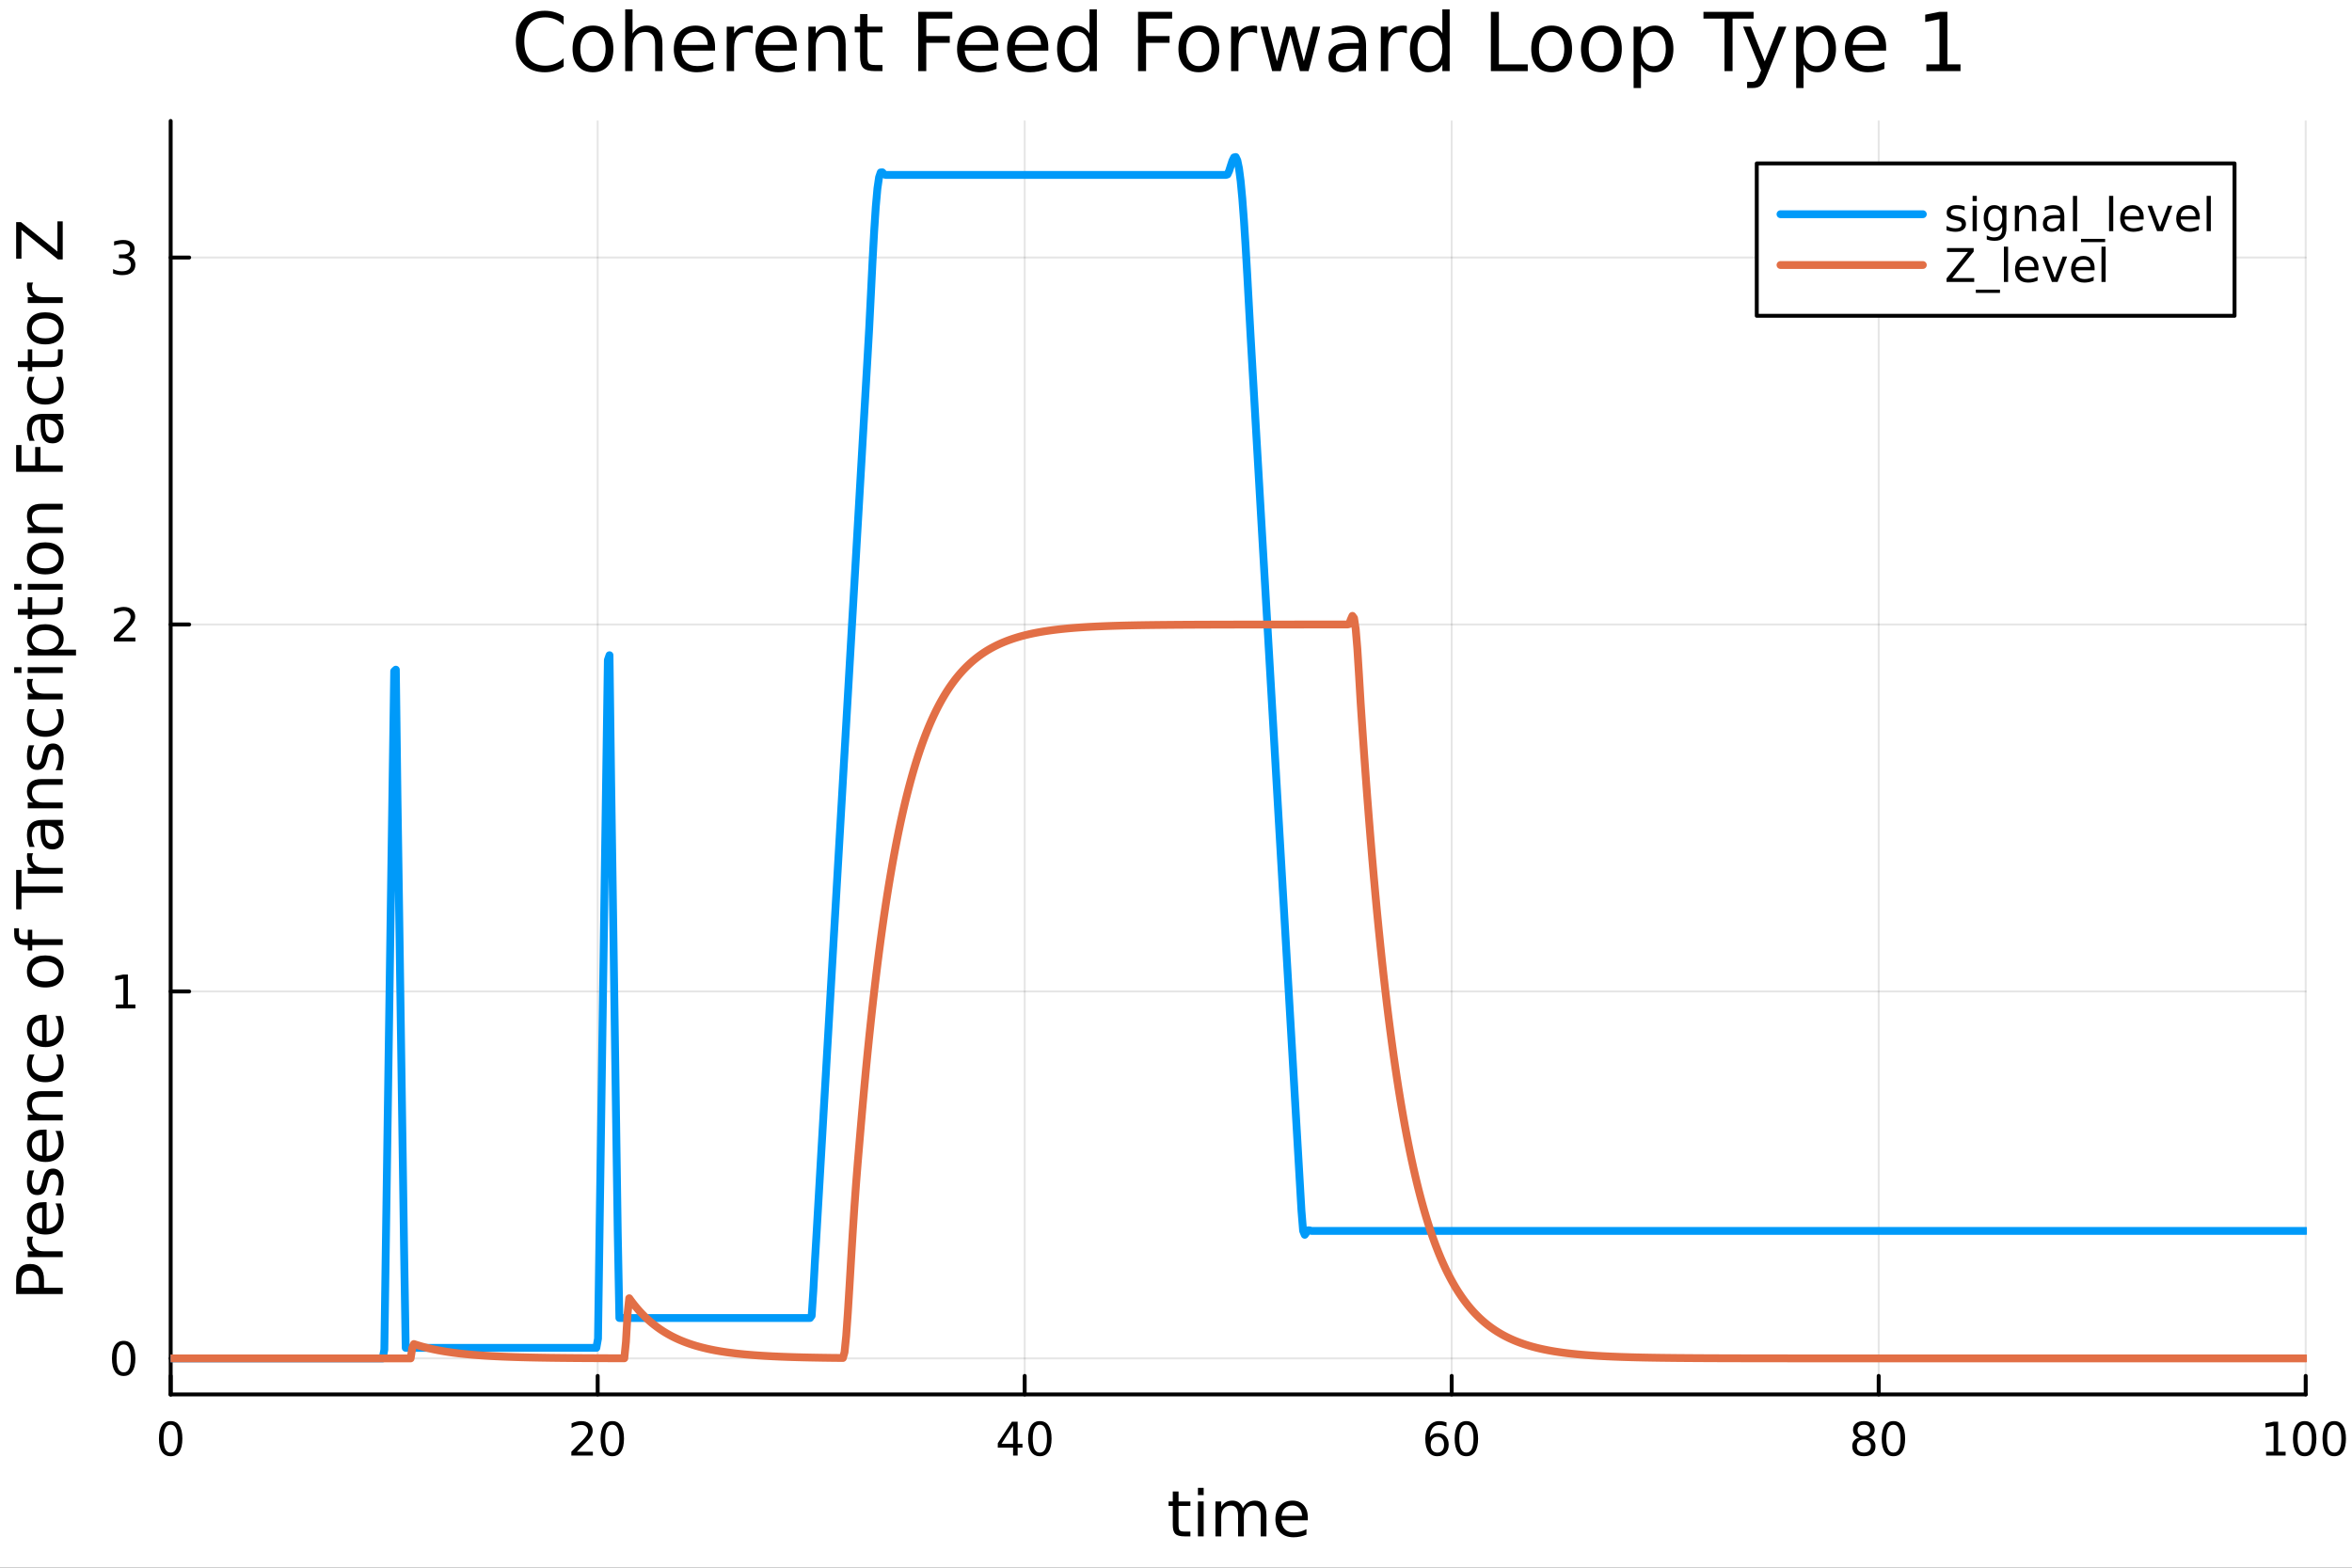 <svg xmlns="http://www.w3.org/2000/svg" xmlns:xlink="http://www.w3.org/1999/xlink" width="600" height="400" viewBox="0 0 2400 1600">
<rect x="0" y="0" width="2400" height="1600" fill="#333333" stroke="none"/>
<defs>
  <clipPath id="clip290">
    <rect x="0" y="0" width="2400" height="1600"></rect>
  </clipPath>
</defs>
<path clip-path="url(#clip290)" d="M0 1600 L2400 1600 L2400 0 L0 0  Z" fill="#ffffff" fill-rule="evenodd" fill-opacity="1"></path>
<defs>
  <clipPath id="clip291">
    <rect x="480" y="0" width="1681" height="1600"></rect>
  </clipPath>
</defs>
<path clip-path="url(#clip290)" d="M174.149 1423.18 L2352.76 1423.18 L2352.76 123.472 L174.149 123.472  Z" fill="#ffffff" fill-rule="evenodd" fill-opacity="1"></path>
<defs>
  <clipPath id="clip292">
    <rect x="174" y="123" width="2180" height="1301"></rect>
  </clipPath>
</defs>
<polyline clip-path="url(#clip292)" style="stroke:#000000; stroke-linecap:round; stroke-linejoin:round; stroke-width:2; stroke-opacity:0.1; fill:none" points="174.149,1423.18 174.149,123.472 "></polyline>
<polyline clip-path="url(#clip292)" style="stroke:#000000; stroke-linecap:round; stroke-linejoin:round; stroke-width:2; stroke-opacity:0.1; fill:none" points="609.87,1423.18 609.87,123.472 "></polyline>
<polyline clip-path="url(#clip292)" style="stroke:#000000; stroke-linecap:round; stroke-linejoin:round; stroke-width:2; stroke-opacity:0.1; fill:none" points="1045.59,1423.18 1045.59,123.472 "></polyline>
<polyline clip-path="url(#clip292)" style="stroke:#000000; stroke-linecap:round; stroke-linejoin:round; stroke-width:2; stroke-opacity:0.1; fill:none" points="1481.31,1423.18 1481.31,123.472 "></polyline>
<polyline clip-path="url(#clip292)" style="stroke:#000000; stroke-linecap:round; stroke-linejoin:round; stroke-width:2; stroke-opacity:0.1; fill:none" points="1917.03,1423.18 1917.03,123.472 "></polyline>
<polyline clip-path="url(#clip292)" style="stroke:#000000; stroke-linecap:round; stroke-linejoin:round; stroke-width:2; stroke-opacity:0.1; fill:none" points="2352.76,1423.18 2352.76,123.472 "></polyline>
<polyline clip-path="url(#clip290)" style="stroke:#000000; stroke-linecap:round; stroke-linejoin:round; stroke-width:4; stroke-opacity:1; fill:none" points="174.149,1423.18 2352.76,1423.18 "></polyline>
<polyline clip-path="url(#clip290)" style="stroke:#000000; stroke-linecap:round; stroke-linejoin:round; stroke-width:4; stroke-opacity:1; fill:none" points="174.149,1423.18 174.149,1404.28 "></polyline>
<polyline clip-path="url(#clip290)" style="stroke:#000000; stroke-linecap:round; stroke-linejoin:round; stroke-width:4; stroke-opacity:1; fill:none" points="609.87,1423.18 609.87,1404.28 "></polyline>
<polyline clip-path="url(#clip290)" style="stroke:#000000; stroke-linecap:round; stroke-linejoin:round; stroke-width:4; stroke-opacity:1; fill:none" points="1045.59,1423.18 1045.59,1404.28 "></polyline>
<polyline clip-path="url(#clip290)" style="stroke:#000000; stroke-linecap:round; stroke-linejoin:round; stroke-width:4; stroke-opacity:1; fill:none" points="1481.31,1423.18 1481.31,1404.28 "></polyline>
<polyline clip-path="url(#clip290)" style="stroke:#000000; stroke-linecap:round; stroke-linejoin:round; stroke-width:4; stroke-opacity:1; fill:none" points="1917.03,1423.18 1917.03,1404.28 "></polyline>
<polyline clip-path="url(#clip290)" style="stroke:#000000; stroke-linecap:round; stroke-linejoin:round; stroke-width:4; stroke-opacity:1; fill:none" points="2352.76,1423.18 2352.76,1404.28 "></polyline>
<path clip-path="url(#clip290)" d="M174.149 1454.1 Q170.538 1454.1 168.709 1457.66 Q166.904 1461.2 166.904 1468.33 Q166.904 1475.44 168.709 1479.01 Q170.538 1482.55 174.149 1482.55 Q177.783 1482.55 179.589 1479.01 Q181.417 1475.44 181.417 1468.33 Q181.417 1461.2 179.589 1457.66 Q177.783 1454.1 174.149 1454.1 M174.149 1450.39 Q179.959 1450.39 183.015 1455 Q186.093 1459.58 186.093 1468.33 Q186.093 1477.06 183.015 1481.67 Q179.959 1486.25 174.149 1486.25 Q168.339 1486.25 165.26 1481.67 Q162.205 1477.06 162.205 1468.33 Q162.205 1459.58 165.26 1455 Q168.339 1450.39 174.149 1450.39 Z" fill="#000000" fill-rule="nonzero" fill-opacity="1"></path><path clip-path="url(#clip290)" d="M588.644 1481.64 L604.963 1481.64 L604.963 1485.58 L583.019 1485.58 L583.019 1481.64 Q585.681 1478.89 590.264 1474.26 Q594.87 1469.61 596.051 1468.27 Q598.296 1465.74 599.176 1464.01 Q600.079 1462.25 600.079 1460.56 Q600.079 1457.8 598.134 1456.07 Q596.213 1454.33 593.111 1454.33 Q590.912 1454.33 588.458 1455.09 Q586.028 1455.86 583.25 1457.41 L583.25 1452.69 Q586.074 1451.55 588.528 1450.97 Q590.982 1450.39 593.019 1450.39 Q598.389 1450.39 601.583 1453.08 Q604.778 1455.77 604.778 1460.26 Q604.778 1462.39 603.968 1464.31 Q603.181 1466.2 601.074 1468.8 Q600.495 1469.47 597.394 1472.69 Q594.292 1475.88 588.644 1481.64 Z" fill="#000000" fill-rule="nonzero" fill-opacity="1"></path><path clip-path="url(#clip290)" d="M624.778 1454.1 Q621.167 1454.1 619.338 1457.66 Q617.532 1461.2 617.532 1468.33 Q617.532 1475.44 619.338 1479.01 Q621.167 1482.55 624.778 1482.55 Q628.412 1482.55 630.217 1479.01 Q632.046 1475.44 632.046 1468.33 Q632.046 1461.2 630.217 1457.66 Q628.412 1454.1 624.778 1454.1 M624.778 1450.39 Q630.588 1450.39 633.643 1455 Q636.722 1459.58 636.722 1468.33 Q636.722 1477.06 633.643 1481.67 Q630.588 1486.25 624.778 1486.25 Q618.967 1486.25 615.889 1481.67 Q612.833 1477.06 612.833 1468.33 Q612.833 1459.58 615.889 1455 Q618.967 1450.39 624.778 1450.39 Z" fill="#000000" fill-rule="nonzero" fill-opacity="1"></path><path clip-path="url(#clip290)" d="M1033.76 1455.09 L1021.96 1473.54 L1033.76 1473.54 L1033.76 1455.09 M1032.54 1451.02 L1038.42 1451.02 L1038.42 1473.54 L1043.35 1473.54 L1043.35 1477.43 L1038.42 1477.43 L1038.42 1485.58 L1033.76 1485.58 L1033.76 1477.43 L1018.16 1477.43 L1018.16 1472.92 L1032.54 1451.02 Z" fill="#000000" fill-rule="nonzero" fill-opacity="1"></path><path clip-path="url(#clip290)" d="M1061.08 1454.1 Q1057.47 1454.1 1055.64 1457.66 Q1053.83 1461.2 1053.83 1468.33 Q1053.83 1475.44 1055.64 1479.01 Q1057.47 1482.55 1061.08 1482.55 Q1064.71 1482.55 1066.52 1479.01 Q1068.35 1475.44 1068.35 1468.33 Q1068.35 1461.2 1066.52 1457.66 Q1064.71 1454.1 1061.08 1454.1 M1061.08 1450.39 Q1066.89 1450.39 1069.94 1455 Q1073.02 1459.58 1073.02 1468.33 Q1073.02 1477.06 1069.94 1481.67 Q1066.89 1486.25 1061.08 1486.25 Q1055.27 1486.25 1052.19 1481.67 Q1049.13 1477.06 1049.13 1468.33 Q1049.13 1459.58 1052.19 1455 Q1055.27 1450.39 1061.08 1450.39 Z" fill="#000000" fill-rule="nonzero" fill-opacity="1"></path><path clip-path="url(#clip290)" d="M1466.72 1466.44 Q1463.57 1466.44 1461.72 1468.59 Q1459.89 1470.74 1459.89 1474.49 Q1459.89 1478.22 1461.72 1480.39 Q1463.57 1482.55 1466.72 1482.55 Q1469.87 1482.55 1471.7 1480.39 Q1473.55 1478.22 1473.55 1474.49 Q1473.55 1470.74 1471.7 1468.59 Q1469.87 1466.44 1466.72 1466.44 M1476 1451.78 L1476 1456.04 Q1474.24 1455.21 1472.44 1454.77 Q1470.65 1454.33 1468.89 1454.33 Q1464.26 1454.33 1461.81 1457.45 Q1459.38 1460.58 1459.03 1466.9 Q1460.4 1464.89 1462.46 1463.82 Q1464.52 1462.73 1467 1462.73 Q1472.2 1462.73 1475.21 1465.9 Q1478.25 1469.05 1478.25 1474.49 Q1478.25 1479.82 1475.1 1483.03 Q1471.95 1486.25 1466.72 1486.25 Q1460.72 1486.25 1457.55 1481.67 Q1454.38 1477.06 1454.38 1468.33 Q1454.38 1460.14 1458.27 1455.28 Q1462.16 1450.39 1468.71 1450.39 Q1470.47 1450.39 1472.25 1450.74 Q1474.06 1451.09 1476 1451.78 Z" fill="#000000" fill-rule="nonzero" fill-opacity="1"></path><path clip-path="url(#clip290)" d="M1496.3 1454.1 Q1492.69 1454.1 1490.86 1457.66 Q1489.06 1461.2 1489.06 1468.33 Q1489.06 1475.44 1490.86 1479.01 Q1492.69 1482.55 1496.3 1482.55 Q1499.94 1482.55 1501.74 1479.01 Q1503.57 1475.44 1503.57 1468.33 Q1503.57 1461.2 1501.74 1457.66 Q1499.94 1454.1 1496.3 1454.1 M1496.3 1450.39 Q1502.11 1450.39 1505.17 1455 Q1508.25 1459.58 1508.25 1468.33 Q1508.25 1477.06 1505.17 1481.67 Q1502.11 1486.25 1496.3 1486.25 Q1490.49 1486.25 1487.41 1481.67 Q1484.36 1477.06 1484.36 1468.33 Q1484.36 1459.58 1487.41 1455 Q1490.49 1450.39 1496.3 1450.39 Z" fill="#000000" fill-rule="nonzero" fill-opacity="1"></path><path clip-path="url(#clip290)" d="M1901.91 1469.17 Q1898.57 1469.17 1896.65 1470.95 Q1894.75 1472.73 1894.75 1475.86 Q1894.75 1478.98 1896.65 1480.77 Q1898.57 1482.55 1901.91 1482.55 Q1905.24 1482.55 1907.16 1480.77 Q1909.08 1478.96 1909.08 1475.86 Q1909.08 1472.73 1907.16 1470.95 Q1905.26 1469.17 1901.91 1469.17 M1897.23 1467.18 Q1894.22 1466.44 1892.53 1464.38 Q1890.87 1462.32 1890.87 1459.35 Q1890.87 1455.21 1893.81 1452.8 Q1896.77 1450.39 1901.91 1450.39 Q1907.07 1450.39 1910.01 1452.8 Q1912.95 1455.21 1912.95 1459.35 Q1912.95 1462.32 1911.26 1464.38 Q1909.59 1466.44 1906.61 1467.18 Q1909.99 1467.96 1911.86 1470.26 Q1913.76 1472.55 1913.76 1475.86 Q1913.76 1480.88 1910.68 1483.57 Q1907.62 1486.25 1901.91 1486.25 Q1896.19 1486.25 1893.11 1483.57 Q1890.06 1480.88 1890.06 1475.86 Q1890.06 1472.55 1891.95 1470.26 Q1893.85 1467.96 1897.23 1467.18 M1895.52 1459.79 Q1895.52 1462.48 1897.19 1463.98 Q1898.87 1465.49 1901.91 1465.49 Q1904.92 1465.49 1906.61 1463.98 Q1908.32 1462.48 1908.32 1459.79 Q1908.32 1457.11 1906.61 1455.6 Q1904.92 1454.1 1901.91 1454.1 Q1898.87 1454.1 1897.19 1455.6 Q1895.52 1457.11 1895.52 1459.79 Z" fill="#000000" fill-rule="nonzero" fill-opacity="1"></path><path clip-path="url(#clip290)" d="M1932.07 1454.1 Q1928.46 1454.1 1926.63 1457.66 Q1924.82 1461.2 1924.82 1468.33 Q1924.82 1475.44 1926.63 1479.01 Q1928.46 1482.55 1932.07 1482.55 Q1935.7 1482.55 1937.51 1479.01 Q1939.34 1475.44 1939.34 1468.33 Q1939.34 1461.2 1937.51 1457.66 Q1935.7 1454.1 1932.07 1454.1 M1932.07 1450.39 Q1937.88 1450.39 1940.93 1455 Q1944.01 1459.58 1944.01 1468.33 Q1944.01 1477.06 1940.93 1481.67 Q1937.88 1486.25 1932.07 1486.25 Q1926.26 1486.25 1923.18 1481.67 Q1920.12 1477.06 1920.12 1468.33 Q1920.12 1459.58 1923.18 1455 Q1926.26 1450.39 1932.07 1450.39 Z" fill="#000000" fill-rule="nonzero" fill-opacity="1"></path><path clip-path="url(#clip290)" d="M2312.36 1481.64 L2320 1481.64 L2320 1455.28 L2311.69 1456.95 L2311.69 1452.69 L2319.96 1451.02 L2324.63 1451.02 L2324.63 1481.64 L2332.27 1481.64 L2332.27 1485.58 L2312.36 1485.58 L2312.36 1481.64 Z" fill="#000000" fill-rule="nonzero" fill-opacity="1"></path><path clip-path="url(#clip290)" d="M2351.71 1454.1 Q2348.1 1454.1 2346.27 1457.66 Q2344.47 1461.2 2344.47 1468.33 Q2344.47 1475.44 2346.27 1479.01 Q2348.1 1482.55 2351.71 1482.55 Q2355.35 1482.55 2357.15 1479.01 Q2358.98 1475.44 2358.98 1468.33 Q2358.98 1461.2 2357.15 1457.66 Q2355.35 1454.1 2351.71 1454.1 M2351.71 1450.39 Q2357.52 1450.39 2360.58 1455 Q2363.66 1459.58 2363.66 1468.33 Q2363.66 1477.06 2360.58 1481.67 Q2357.52 1486.25 2351.71 1486.25 Q2345.9 1486.25 2342.83 1481.67 Q2339.77 1477.06 2339.77 1468.33 Q2339.77 1459.58 2342.83 1455 Q2345.9 1450.39 2351.71 1450.39 Z" fill="#000000" fill-rule="nonzero" fill-opacity="1"></path><path clip-path="url(#clip290)" d="M2381.88 1454.1 Q2378.27 1454.1 2376.44 1457.66 Q2374.63 1461.2 2374.63 1468.33 Q2374.63 1475.44 2376.44 1479.01 Q2378.27 1482.55 2381.88 1482.55 Q2385.51 1482.55 2387.32 1479.01 Q2389.14 1475.44 2389.14 1468.33 Q2389.14 1461.2 2387.32 1457.66 Q2385.51 1454.1 2381.88 1454.1 M2381.88 1450.39 Q2387.69 1450.39 2390.74 1455 Q2393.82 1459.58 2393.82 1468.33 Q2393.82 1477.06 2390.74 1481.67 Q2387.69 1486.25 2381.88 1486.25 Q2376.07 1486.25 2372.99 1481.67 Q2369.93 1477.06 2369.93 1468.33 Q2369.93 1459.58 2372.99 1455 Q2376.07 1450.39 2381.88 1450.39 Z" fill="#000000" fill-rule="nonzero" fill-opacity="1"></path><path clip-path="url(#clip290)" d="M1202.61 1522.27 L1202.61 1532.4 L1214.68 1532.4 L1214.68 1536.95 L1202.61 1536.95 L1202.61 1556.3 Q1202.61 1560.66 1203.79 1561.9 Q1205 1563.14 1208.66 1563.14 L1214.68 1563.14 L1214.68 1568.04 L1208.66 1568.04 Q1201.88 1568.04 1199.3 1565.53 Q1196.72 1562.98 1196.72 1556.3 L1196.72 1536.95 L1192.43 1536.95 L1192.43 1532.4 L1196.72 1532.4 L1196.72 1522.27 L1202.61 1522.27 Z" fill="#000000" fill-rule="nonzero" fill-opacity="1"></path><path clip-path="url(#clip290)" d="M1222.38 1532.4 L1228.23 1532.4 L1228.23 1568.04 L1222.38 1568.04 L1222.38 1532.4 M1222.38 1518.52 L1228.23 1518.52 L1228.23 1525.93 L1222.38 1525.93 L1222.38 1518.52 Z" fill="#000000" fill-rule="nonzero" fill-opacity="1"></path><path clip-path="url(#clip290)" d="M1268.24 1539.24 Q1270.44 1535.29 1273.49 1533.41 Q1276.55 1531.54 1280.69 1531.54 Q1286.26 1531.54 1289.28 1535.45 Q1292.3 1539.33 1292.3 1546.53 L1292.3 1568.04 L1286.42 1568.04 L1286.42 1546.72 Q1286.42 1541.59 1284.6 1539.11 Q1282.79 1536.63 1279.06 1536.63 Q1274.51 1536.63 1271.87 1539.65 Q1269.23 1542.68 1269.23 1547.9 L1269.23 1568.04 L1263.34 1568.04 L1263.34 1546.72 Q1263.34 1541.56 1261.53 1539.11 Q1259.71 1536.63 1255.92 1536.63 Q1251.44 1536.63 1248.8 1539.68 Q1246.15 1542.71 1246.15 1547.9 L1246.15 1568.04 L1240.27 1568.04 L1240.27 1532.4 L1246.15 1532.4 L1246.15 1537.93 Q1248.16 1534.66 1250.96 1533.1 Q1253.76 1531.54 1257.61 1531.54 Q1261.49 1531.54 1264.2 1533.51 Q1266.94 1535.48 1268.24 1539.24 Z" fill="#000000" fill-rule="nonzero" fill-opacity="1"></path><path clip-path="url(#clip290)" d="M1334.48 1548.76 L1334.48 1551.62 L1307.55 1551.62 Q1307.93 1557.67 1311.18 1560.85 Q1314.46 1564 1320.28 1564 Q1323.66 1564 1326.81 1563.17 Q1329.99 1562.35 1333.11 1560.69 L1333.11 1566.23 Q1329.96 1567.57 1326.65 1568.27 Q1323.34 1568.97 1319.93 1568.97 Q1311.4 1568.97 1306.41 1564 Q1301.44 1559.04 1301.44 1550.57 Q1301.44 1541.82 1306.15 1536.69 Q1310.89 1531.54 1318.91 1531.54 Q1326.11 1531.54 1330.28 1536.18 Q1334.48 1540.8 1334.48 1548.76 M1328.62 1547.04 Q1328.56 1542.23 1325.92 1539.37 Q1323.31 1536.5 1318.98 1536.5 Q1314.08 1536.5 1311.12 1539.27 Q1308.19 1542.04 1307.74 1547.07 L1328.62 1547.04 Z" fill="#000000" fill-rule="nonzero" fill-opacity="1"></path><polyline clip-path="url(#clip292)" style="stroke:#000000; stroke-linecap:round; stroke-linejoin:round; stroke-width:2; stroke-opacity:0.1; fill:none" points="174.149,1386.4 2352.76,1386.4 "></polyline>
<polyline clip-path="url(#clip292)" style="stroke:#000000; stroke-linecap:round; stroke-linejoin:round; stroke-width:2; stroke-opacity:0.1; fill:none" points="174.149,1011.88 2352.76,1011.88 "></polyline>
<polyline clip-path="url(#clip292)" style="stroke:#000000; stroke-linecap:round; stroke-linejoin:round; stroke-width:2; stroke-opacity:0.1; fill:none" points="174.149,637.358 2352.76,637.358 "></polyline>
<polyline clip-path="url(#clip292)" style="stroke:#000000; stroke-linecap:round; stroke-linejoin:round; stroke-width:2; stroke-opacity:0.1; fill:none" points="174.149,262.839 2352.76,262.839 "></polyline>
<polyline clip-path="url(#clip290)" style="stroke:#000000; stroke-linecap:round; stroke-linejoin:round; stroke-width:4; stroke-opacity:1; fill:none" points="174.149,1423.18 174.149,123.472 "></polyline>
<polyline clip-path="url(#clip290)" style="stroke:#000000; stroke-linecap:round; stroke-linejoin:round; stroke-width:4; stroke-opacity:1; fill:none" points="174.149,1386.4 193.047,1386.4 "></polyline>
<polyline clip-path="url(#clip290)" style="stroke:#000000; stroke-linecap:round; stroke-linejoin:round; stroke-width:4; stroke-opacity:1; fill:none" points="174.149,1011.88 193.047,1011.88 "></polyline>
<polyline clip-path="url(#clip290)" style="stroke:#000000; stroke-linecap:round; stroke-linejoin:round; stroke-width:4; stroke-opacity:1; fill:none" points="174.149,637.358 193.047,637.358 "></polyline>
<polyline clip-path="url(#clip290)" style="stroke:#000000; stroke-linecap:round; stroke-linejoin:round; stroke-width:4; stroke-opacity:1; fill:none" points="174.149,262.839 193.047,262.839 "></polyline>
<path clip-path="url(#clip290)" d="M126.205 1372.19 Q122.593 1372.19 120.765 1375.76 Q118.959 1379.3 118.959 1386.43 Q118.959 1393.54 120.765 1397.1 Q122.593 1400.64 126.205 1400.64 Q129.839 1400.64 131.644 1397.1 Q133.473 1393.54 133.473 1386.43 Q133.473 1379.3 131.644 1375.76 Q129.839 1372.19 126.205 1372.19 M126.205 1368.49 Q132.015 1368.49 135.07 1373.1 Q138.149 1377.68 138.149 1386.43 Q138.149 1395.16 135.07 1399.76 Q132.015 1404.35 126.205 1404.35 Q120.394 1404.35 117.316 1399.76 Q114.26 1395.16 114.26 1386.43 Q114.26 1377.68 117.316 1373.1 Q120.394 1368.49 126.205 1368.49 Z" fill="#000000" fill-rule="nonzero" fill-opacity="1"></path><path clip-path="url(#clip290)" d="M118.242 1025.22 L125.88 1025.22 L125.88 998.856 L117.57 1000.52 L117.57 996.264 L125.834 994.597 L130.51 994.597 L130.51 1025.22 L138.149 1025.22 L138.149 1029.16 L118.242 1029.16 L118.242 1025.22 Z" fill="#000000" fill-rule="nonzero" fill-opacity="1"></path><path clip-path="url(#clip290)" d="M121.83 650.703 L138.149 650.703 L138.149 654.638 L116.205 654.638 L116.205 650.703 Q118.867 647.948 123.45 643.319 Q128.056 638.666 129.237 637.323 Q131.482 634.8 132.362 633.064 Q133.265 631.305 133.265 629.615 Q133.265 626.86 131.32 625.124 Q129.399 623.388 126.297 623.388 Q124.098 623.388 121.644 624.152 Q119.214 624.916 116.436 626.467 L116.436 621.745 Q119.26 620.61 121.714 620.032 Q124.168 619.453 126.205 619.453 Q131.575 619.453 134.769 622.138 Q137.964 624.823 137.964 629.314 Q137.964 631.444 137.154 633.365 Q136.367 635.263 134.26 637.856 Q133.681 638.527 130.58 641.745 Q127.478 644.939 121.83 650.703 Z" fill="#000000" fill-rule="nonzero" fill-opacity="1"></path><path clip-path="url(#clip290)" d="M131.019 261.485 Q134.376 262.203 136.251 264.471 Q138.149 266.74 138.149 270.073 Q138.149 275.189 134.63 277.99 Q131.112 280.791 124.63 280.791 Q122.455 280.791 120.14 280.351 Q117.848 279.934 115.394 279.078 L115.394 274.564 Q117.339 275.698 119.654 276.277 Q121.968 276.855 124.492 276.855 Q128.89 276.855 131.181 275.119 Q133.496 273.383 133.496 270.073 Q133.496 267.017 131.343 265.304 Q129.214 263.568 125.394 263.568 L121.367 263.568 L121.367 259.726 L125.58 259.726 Q129.029 259.726 130.857 258.36 Q132.686 256.971 132.686 254.379 Q132.686 251.717 130.788 250.305 Q128.913 248.869 125.394 248.869 Q123.473 248.869 121.274 249.286 Q119.075 249.703 116.436 250.582 L116.436 246.416 Q119.098 245.675 121.413 245.305 Q123.751 244.934 125.811 244.934 Q131.135 244.934 134.237 247.365 Q137.339 249.772 137.339 253.893 Q137.339 256.763 135.695 258.754 Q134.052 260.721 131.019 261.485 Z" fill="#000000" fill-rule="nonzero" fill-opacity="1"></path><path clip-path="url(#clip290)" d="M21.768 1314.28 L39.623 1314.28 L39.623 1306.2 Q39.623 1301.71 37.3 1299.26 Q34.977 1296.81 30.68 1296.81 Q26.415 1296.81 24.091 1299.26 Q21.768 1301.71 21.768 1306.2 L21.768 1314.28 M16.484 1320.71 L16.484 1306.2 Q16.484 1298.21 20.113 1294.14 Q23.709 1290.03 30.68 1290.03 Q37.714 1290.03 41.31 1294.14 Q44.907 1298.21 44.907 1306.2 L44.907 1314.28 L64.004 1314.28 L64.004 1320.71 L16.484 1320.71 Z" fill="#000000" fill-rule="nonzero" fill-opacity="1"></path><path clip-path="url(#clip290)" d="M33.831 1262.15 Q33.258 1263.14 33.003 1264.31 Q32.717 1265.46 32.717 1266.86 Q32.717 1271.82 35.963 1274.5 Q39.178 1277.14 45.225 1277.14 L64.004 1277.14 L64.004 1283.03 L28.356 1283.03 L28.356 1277.14 L33.894 1277.14 Q30.648 1275.29 29.088 1272.33 Q27.497 1269.37 27.497 1265.14 Q27.497 1264.54 27.592 1263.8 Q27.656 1263.07 27.815 1262.18 L33.831 1262.15 Z" fill="#000000" fill-rule="nonzero" fill-opacity="1"></path><path clip-path="url(#clip290)" d="M44.716 1226.95 L47.581 1226.95 L47.581 1253.87 Q53.628 1253.49 56.811 1250.24 Q59.962 1246.97 59.962 1241.14 Q59.962 1237.77 59.134 1234.62 Q58.307 1231.43 56.652 1228.31 L62.19 1228.31 Q63.527 1231.47 64.227 1234.78 Q64.927 1238.09 64.927 1241.49 Q64.927 1250.02 59.962 1255.02 Q54.997 1259.98 46.53 1259.98 Q37.777 1259.98 32.653 1255.27 Q27.497 1250.53 27.497 1242.51 Q27.497 1235.32 32.144 1231.15 Q36.759 1226.95 44.716 1226.95 M42.997 1232.8 Q38.191 1232.87 35.327 1235.51 Q32.462 1238.12 32.462 1242.45 Q32.462 1247.35 35.231 1250.31 Q38 1253.24 43.029 1253.68 L42.997 1232.8 Z" fill="#000000" fill-rule="nonzero" fill-opacity="1"></path><path clip-path="url(#clip290)" d="M29.407 1194.61 L34.945 1194.61 Q33.672 1197.09 33.035 1199.76 Q32.398 1202.44 32.398 1205.3 Q32.398 1209.66 33.735 1211.86 Q35.072 1214.02 37.746 1214.02 Q39.783 1214.02 40.96 1212.46 Q42.106 1210.9 43.157 1206.19 L43.602 1204.19 Q44.939 1197.95 47.39 1195.34 Q49.809 1192.7 54.169 1192.7 Q59.134 1192.7 62.031 1196.65 Q64.927 1200.56 64.927 1207.44 Q64.927 1210.3 64.354 1213.42 Q63.813 1216.51 62.699 1219.94 L56.652 1219.94 Q58.339 1216.7 59.198 1213.55 Q60.026 1210.4 60.026 1207.31 Q60.026 1203.17 58.625 1200.94 Q57.193 1198.71 54.615 1198.71 Q52.228 1198.71 50.955 1200.34 Q49.681 1201.93 48.504 1207.37 L48.026 1209.41 Q46.88 1214.85 44.525 1217.27 Q42.138 1219.69 38 1219.69 Q32.971 1219.69 30.234 1216.12 Q27.497 1212.56 27.497 1206 Q27.497 1202.76 27.974 1199.89 Q28.452 1197.03 29.407 1194.61 Z" fill="#000000" fill-rule="nonzero" fill-opacity="1"></path><path clip-path="url(#clip290)" d="M44.716 1152.88 L47.581 1152.88 L47.581 1179.81 Q53.628 1179.43 56.811 1176.18 Q59.962 1172.9 59.962 1167.08 Q59.962 1163.7 59.134 1160.55 Q58.307 1157.37 56.652 1154.25 L62.19 1154.25 Q63.527 1157.4 64.227 1160.71 Q64.927 1164.02 64.927 1167.43 Q64.927 1175.96 59.962 1180.95 Q54.997 1185.92 46.53 1185.92 Q37.777 1185.92 32.653 1181.21 Q27.497 1176.47 27.497 1168.45 Q27.497 1161.25 32.144 1157.08 Q36.759 1152.88 44.716 1152.88 M42.997 1158.74 Q38.191 1158.8 35.327 1161.44 Q32.462 1164.05 32.462 1168.38 Q32.462 1173.28 35.231 1176.24 Q38 1179.17 43.029 1179.62 L42.997 1158.74 Z" fill="#000000" fill-rule="nonzero" fill-opacity="1"></path><path clip-path="url(#clip290)" d="M42.488 1113.64 L64.004 1113.64 L64.004 1119.49 L42.679 1119.49 Q37.618 1119.49 35.104 1121.47 Q32.589 1123.44 32.589 1127.39 Q32.589 1132.13 35.613 1134.87 Q38.637 1137.6 43.857 1137.6 L64.004 1137.6 L64.004 1143.49 L28.356 1143.49 L28.356 1137.6 L33.894 1137.6 Q30.68 1135.5 29.088 1132.67 Q27.497 1129.81 27.497 1126.08 Q27.497 1119.94 31.316 1116.79 Q35.104 1113.64 42.488 1113.64 Z" fill="#000000" fill-rule="nonzero" fill-opacity="1"></path><path clip-path="url(#clip290)" d="M29.725 1076.3 L35.199 1076.3 Q33.831 1078.78 33.162 1081.3 Q32.462 1083.78 32.462 1086.33 Q32.462 1092.03 36.09 1095.18 Q39.687 1098.33 46.212 1098.33 Q52.737 1098.33 56.365 1095.18 Q59.962 1092.03 59.962 1086.33 Q59.962 1083.78 59.294 1081.3 Q58.593 1078.78 57.225 1076.3 L62.636 1076.3 Q63.781 1078.75 64.354 1081.39 Q64.927 1084 64.927 1086.96 Q64.927 1095.02 59.866 1099.76 Q54.806 1104.5 46.212 1104.5 Q37.491 1104.5 32.494 1099.73 Q27.497 1094.92 27.497 1086.58 Q27.497 1083.88 28.07 1081.3 Q28.611 1078.72 29.725 1076.3 Z" fill="#000000" fill-rule="nonzero" fill-opacity="1"></path><path clip-path="url(#clip290)" d="M44.716 1035.62 L47.581 1035.62 L47.581 1062.55 Q53.628 1062.17 56.811 1058.92 Q59.962 1055.65 59.962 1049.82 Q59.962 1046.45 59.134 1043.3 Q58.307 1040.11 56.652 1036.99 L62.19 1036.99 Q63.527 1040.14 64.227 1043.45 Q64.927 1046.76 64.927 1050.17 Q64.927 1058.7 59.962 1063.7 Q54.997 1068.66 46.53 1068.66 Q37.777 1068.66 32.653 1063.95 Q27.497 1059.21 27.497 1051.19 Q27.497 1044 32.144 1039.83 Q36.759 1035.62 44.716 1035.62 M42.997 1041.48 Q38.191 1041.55 35.327 1044.19 Q32.462 1046.8 32.462 1051.13 Q32.462 1056.03 35.231 1058.99 Q38 1061.92 43.029 1062.36 L42.997 1041.48 Z" fill="#000000" fill-rule="nonzero" fill-opacity="1"></path><path clip-path="url(#clip290)" d="M32.462 991.479 Q32.462 996.189 36.154 998.927 Q39.815 1001.66 46.212 1001.66 Q52.609 1001.66 56.302 998.958 Q59.962 996.221 59.962 991.479 Q59.962 986.8 56.27 984.063 Q52.578 981.325 46.212 981.325 Q39.878 981.325 36.186 984.063 Q32.462 986.8 32.462 991.479 M27.497 991.479 Q27.497 983.84 32.462 979.479 Q37.427 975.119 46.212 975.119 Q54.965 975.119 59.962 979.479 Q64.927 983.84 64.927 991.479 Q64.927 999.149 59.962 1003.51 Q54.965 1007.84 46.212 1007.84 Q37.427 1007.84 32.462 1003.51 Q27.497 999.149 27.497 991.479 Z" fill="#000000" fill-rule="nonzero" fill-opacity="1"></path><path clip-path="url(#clip290)" d="M14.479 947.364 L19.349 947.364 L19.349 952.966 Q19.349 956.117 20.622 957.359 Q21.895 958.568 25.205 958.568 L28.356 958.568 L28.356 948.924 L32.908 948.924 L32.908 958.568 L64.004 958.568 L64.004 964.456 L32.908 964.456 L32.908 970.058 L28.356 970.058 L28.356 964.456 L25.874 964.456 Q19.922 964.456 17.216 961.687 Q14.479 958.918 14.479 952.903 L14.479 947.364 Z" fill="#000000" fill-rule="nonzero" fill-opacity="1"></path><path clip-path="url(#clip290)" d="M16.484 928.076 L16.484 887.877 L21.895 887.877 L21.895 904.746 L64.004 904.746 L64.004 911.207 L21.895 911.207 L21.895 928.076 L16.484 928.076 Z" fill="#000000" fill-rule="nonzero" fill-opacity="1"></path><path clip-path="url(#clip290)" d="M33.831 870.849 Q33.258 871.835 33.003 873.013 Q32.717 874.159 32.717 875.559 Q32.717 880.524 35.963 883.198 Q39.178 885.84 45.225 885.84 L64.004 885.84 L64.004 891.728 L28.356 891.728 L28.356 885.84 L33.894 885.84 Q30.648 883.994 29.088 881.034 Q27.497 878.074 27.497 873.84 Q27.497 873.236 27.592 872.504 Q27.656 871.772 27.815 870.88 L33.831 870.849 Z" fill="#000000" fill-rule="nonzero" fill-opacity="1"></path><path clip-path="url(#clip290)" d="M46.085 848.505 Q46.085 855.603 47.708 858.34 Q49.331 861.077 53.246 861.077 Q56.365 861.077 58.211 859.04 Q60.026 856.971 60.026 853.438 Q60.026 848.569 56.588 845.64 Q53.119 842.68 47.39 842.68 L46.085 842.68 L46.085 848.505 M43.666 836.824 L64.004 836.824 L64.004 842.68 L58.593 842.68 Q61.84 844.686 63.399 847.677 Q64.927 850.669 64.927 854.998 Q64.927 860.473 61.872 863.719 Q58.784 866.934 53.628 866.934 Q47.612 866.934 44.557 862.923 Q41.501 858.881 41.501 850.892 L41.501 842.68 L40.928 842.68 Q36.886 842.68 34.69 845.354 Q32.462 847.996 32.462 852.802 Q32.462 855.857 33.194 858.754 Q33.926 861.65 35.39 864.324 L29.98 864.324 Q28.738 861.109 28.133 858.085 Q27.497 855.062 27.497 852.197 Q27.497 844.463 31.507 840.643 Q35.518 836.824 43.666 836.824 Z" fill="#000000" fill-rule="nonzero" fill-opacity="1"></path><path clip-path="url(#clip290)" d="M42.488 795.129 L64.004 795.129 L64.004 800.985 L42.679 800.985 Q37.618 800.985 35.104 802.958 Q32.589 804.932 32.589 808.878 Q32.589 813.621 35.613 816.358 Q38.637 819.095 43.857 819.095 L64.004 819.095 L64.004 824.984 L28.356 824.984 L28.356 819.095 L33.894 819.095 Q30.68 816.995 29.088 814.162 Q27.497 811.297 27.497 807.573 Q27.497 801.431 31.316 798.28 Q35.104 795.129 42.488 795.129 Z" fill="#000000" fill-rule="nonzero" fill-opacity="1"></path><path clip-path="url(#clip290)" d="M29.407 760.722 L34.945 760.722 Q33.672 763.205 33.035 765.878 Q32.398 768.552 32.398 771.416 Q32.398 775.777 33.735 777.973 Q35.072 780.137 37.746 780.137 Q39.783 780.137 40.96 778.578 Q42.106 777.018 43.157 772.307 L43.602 770.302 Q44.939 764.064 47.39 761.454 Q49.809 758.812 54.169 758.812 Q59.134 758.812 62.031 762.759 Q64.927 766.674 64.927 773.549 Q64.927 776.413 64.354 779.533 Q63.813 782.62 62.699 786.057 L56.652 786.057 Q58.339 782.811 59.198 779.66 Q60.026 776.509 60.026 773.421 Q60.026 769.284 58.625 767.056 Q57.193 764.828 54.615 764.828 Q52.228 764.828 50.955 766.451 Q49.681 768.042 48.504 773.485 L48.026 775.522 Q46.88 780.965 44.525 783.384 Q42.138 785.803 38 785.803 Q32.971 785.803 30.234 782.238 Q27.497 778.673 27.497 772.116 Q27.497 768.87 27.974 766.005 Q28.452 763.141 29.407 760.722 Z" fill="#000000" fill-rule="nonzero" fill-opacity="1"></path><path clip-path="url(#clip290)" d="M29.725 723.833 L35.199 723.833 Q33.831 726.315 33.162 728.83 Q32.462 731.312 32.462 733.859 Q32.462 739.556 36.09 742.707 Q39.687 745.858 46.212 745.858 Q52.737 745.858 56.365 742.707 Q59.962 739.556 59.962 733.859 Q59.962 731.312 59.294 728.83 Q58.593 726.315 57.225 723.833 L62.636 723.833 Q63.781 726.283 64.354 728.925 Q64.927 731.535 64.927 734.495 Q64.927 742.548 59.866 747.29 Q54.806 752.033 46.212 752.033 Q37.491 752.033 32.494 747.258 Q27.497 742.452 27.497 734.113 Q27.497 731.408 28.07 728.83 Q28.611 726.252 29.725 723.833 Z" fill="#000000" fill-rule="nonzero" fill-opacity="1"></path><path clip-path="url(#clip290)" d="M33.831 692.991 Q33.258 693.977 33.003 695.155 Q32.717 696.301 32.717 697.701 Q32.717 702.667 35.963 705.34 Q39.178 707.982 45.225 707.982 L64.004 707.982 L64.004 713.87 L28.356 713.87 L28.356 707.982 L33.894 707.982 Q30.648 706.136 29.088 703.176 Q27.497 700.216 27.497 695.983 Q27.497 695.378 27.592 694.646 Q27.656 693.914 27.815 693.023 L33.831 692.991 Z" fill="#000000" fill-rule="nonzero" fill-opacity="1"></path><path clip-path="url(#clip290)" d="M28.356 686.848 L28.356 680.991 L64.004 680.991 L64.004 686.848 L28.356 686.848 M14.479 686.848 L14.479 680.991 L21.895 680.991 L21.895 686.848 L14.479 686.848 Z" fill="#000000" fill-rule="nonzero" fill-opacity="1"></path><path clip-path="url(#clip290)" d="M58.657 663.072 L77.563 663.072 L77.563 668.96 L28.356 668.96 L28.356 663.072 L33.767 663.072 Q30.584 661.226 29.056 658.425 Q27.497 655.592 27.497 651.677 Q27.497 645.184 32.653 641.142 Q37.809 637.068 46.212 637.068 Q54.615 637.068 59.771 641.142 Q64.927 645.184 64.927 651.677 Q64.927 655.592 63.399 658.425 Q61.84 661.226 58.657 663.072 M46.212 643.147 Q39.751 643.147 36.09 645.821 Q32.398 648.463 32.398 653.11 Q32.398 657.757 36.09 660.43 Q39.751 663.072 46.212 663.072 Q52.673 663.072 56.365 660.43 Q60.026 657.757 60.026 653.11 Q60.026 648.463 56.365 645.821 Q52.673 643.147 46.212 643.147 Z" fill="#000000" fill-rule="nonzero" fill-opacity="1"></path><path clip-path="url(#clip290)" d="M18.235 621.568 L28.356 621.568 L28.356 609.505 L32.908 609.505 L32.908 621.568 L52.259 621.568 Q56.62 621.568 57.861 620.39 Q59.103 619.18 59.103 615.52 L59.103 609.505 L64.004 609.505 L64.004 615.52 Q64.004 622.3 61.49 624.878 Q58.943 627.456 52.259 627.456 L32.908 627.456 L32.908 631.753 L28.356 631.753 L28.356 627.456 L18.235 627.456 L18.235 621.568 Z" fill="#000000" fill-rule="nonzero" fill-opacity="1"></path><path clip-path="url(#clip290)" d="M28.356 601.802 L28.356 595.946 L64.004 595.946 L64.004 601.802 L28.356 601.802 M14.479 601.802 L14.479 595.946 L21.895 595.946 L21.895 601.802 L14.479 601.802 Z" fill="#000000" fill-rule="nonzero" fill-opacity="1"></path><path clip-path="url(#clip290)" d="M32.462 569.878 Q32.462 574.589 36.154 577.326 Q39.815 580.063 46.212 580.063 Q52.609 580.063 56.302 577.358 Q59.962 574.62 59.962 569.878 Q59.962 565.199 56.27 562.462 Q52.578 559.725 46.212 559.725 Q39.878 559.725 36.186 562.462 Q32.462 565.199 32.462 569.878 M27.497 569.878 Q27.497 562.239 32.462 557.879 Q37.427 553.518 46.212 553.518 Q54.965 553.518 59.962 557.879 Q64.927 562.239 64.927 569.878 Q64.927 577.549 59.962 581.909 Q54.965 586.238 46.212 586.238 Q37.427 586.238 32.462 581.909 Q27.497 577.549 27.497 569.878 Z" fill="#000000" fill-rule="nonzero" fill-opacity="1"></path><path clip-path="url(#clip290)" d="M42.488 514.178 L64.004 514.178 L64.004 520.035 L42.679 520.035 Q37.618 520.035 35.104 522.008 Q32.589 523.981 32.589 527.928 Q32.589 532.67 35.613 535.408 Q38.637 538.145 43.857 538.145 L64.004 538.145 L64.004 544.033 L28.356 544.033 L28.356 538.145 L33.894 538.145 Q30.68 536.044 29.088 533.212 Q27.497 530.347 27.497 526.623 Q27.497 520.48 31.316 517.329 Q35.104 514.178 42.488 514.178 Z" fill="#000000" fill-rule="nonzero" fill-opacity="1"></path><path clip-path="url(#clip290)" d="M16.484 481.522 L16.484 454.213 L21.895 454.213 L21.895 475.093 L35.9 475.093 L35.9 456.25 L41.31 456.25 L41.31 475.093 L64.004 475.093 L64.004 481.522 L16.484 481.522 Z" fill="#000000" fill-rule="nonzero" fill-opacity="1"></path><path clip-path="url(#clip290)" d="M46.085 434.066 Q46.085 441.163 47.708 443.901 Q49.331 446.638 53.246 446.638 Q56.365 446.638 58.211 444.601 Q60.026 442.532 60.026 438.999 Q60.026 434.129 56.588 431.201 Q53.119 428.241 47.39 428.241 L46.085 428.241 L46.085 434.066 M43.666 422.385 L64.004 422.385 L64.004 428.241 L58.593 428.241 Q61.84 430.246 63.399 433.238 Q64.927 436.23 64.927 440.559 Q64.927 446.033 61.872 449.28 Q58.784 452.494 53.628 452.494 Q47.612 452.494 44.557 448.484 Q41.501 444.442 41.501 436.453 L41.501 428.241 L40.928 428.241 Q36.886 428.241 34.69 430.915 Q32.462 433.556 32.462 438.363 Q32.462 441.418 33.194 444.314 Q33.926 447.211 35.39 449.884 L29.98 449.884 Q28.738 446.67 28.133 443.646 Q27.497 440.622 27.497 437.758 Q27.497 430.023 31.507 426.204 Q35.518 422.385 43.666 422.385 Z" fill="#000000" fill-rule="nonzero" fill-opacity="1"></path><path clip-path="url(#clip290)" d="M29.725 384.668 L35.199 384.668 Q33.831 387.15 33.162 389.665 Q32.462 392.147 32.462 394.694 Q32.462 400.391 36.09 403.542 Q39.687 406.693 46.212 406.693 Q52.737 406.693 56.365 403.542 Q59.962 400.391 59.962 394.694 Q59.962 392.147 59.294 389.665 Q58.593 387.15 57.225 384.668 L62.636 384.668 Q63.781 387.119 64.354 389.76 Q64.927 392.37 64.927 395.33 Q64.927 403.383 59.866 408.125 Q54.806 412.868 46.212 412.868 Q37.491 412.868 32.494 408.094 Q27.497 403.287 27.497 394.948 Q27.497 392.243 28.07 389.665 Q28.611 387.087 29.725 384.668 Z" fill="#000000" fill-rule="nonzero" fill-opacity="1"></path><path clip-path="url(#clip290)" d="M18.235 368.69 L28.356 368.69 L28.356 356.627 L32.908 356.627 L32.908 368.69 L52.259 368.69 Q56.62 368.69 57.861 367.512 Q59.103 366.303 59.103 362.642 L59.103 356.627 L64.004 356.627 L64.004 362.642 Q64.004 369.422 61.49 372 Q58.943 374.578 52.259 374.578 L32.908 374.578 L32.908 378.875 L28.356 378.875 L28.356 374.578 L18.235 374.578 L18.235 368.69 Z" fill="#000000" fill-rule="nonzero" fill-opacity="1"></path><path clip-path="url(#clip290)" d="M32.462 335.111 Q32.462 339.821 36.154 342.559 Q39.815 345.296 46.212 345.296 Q52.609 345.296 56.302 342.59 Q59.962 339.853 59.962 335.111 Q59.962 330.432 56.27 327.695 Q52.578 324.957 46.212 324.957 Q39.878 324.957 36.186 327.695 Q32.462 330.432 32.462 335.111 M27.497 335.111 Q27.497 327.472 32.462 323.111 Q37.427 318.751 46.212 318.751 Q54.965 318.751 59.962 323.111 Q64.927 327.472 64.927 335.111 Q64.927 342.781 59.962 347.142 Q54.965 351.471 46.212 351.471 Q37.427 351.471 32.462 347.142 Q27.497 342.781 27.497 335.111 Z" fill="#000000" fill-rule="nonzero" fill-opacity="1"></path><path clip-path="url(#clip290)" d="M33.831 288.386 Q33.258 289.373 33.003 290.551 Q32.717 291.697 32.717 293.097 Q32.717 298.062 35.963 300.736 Q39.178 303.378 45.225 303.378 L64.004 303.378 L64.004 309.266 L28.356 309.266 L28.356 303.378 L33.894 303.378 Q30.648 301.532 29.088 298.572 Q27.497 295.612 27.497 291.378 Q27.497 290.774 27.592 290.042 Q27.656 289.309 27.815 288.418 L33.831 288.386 Z" fill="#000000" fill-rule="nonzero" fill-opacity="1"></path><path clip-path="url(#clip290)" d="M16.484 264.006 L16.484 226.671 L21.386 226.671 L58.593 256.717 L58.593 225.939 L64.004 225.939 L64.004 264.738 L59.103 264.738 L21.895 234.692 L21.895 264.006 L16.484 264.006 Z" fill="#000000" fill-rule="nonzero" fill-opacity="1"></path><path clip-path="url(#clip290)" d="M575.163 16.755 L575.163 25.383 Q571.031 21.535 566.332 19.631 Q561.674 17.727 556.408 17.727 Q546.037 17.727 540.528 24.087 Q535.019 30.406 535.019 42.397 Q535.019 54.347 540.528 60.707 Q546.037 67.026 556.408 67.026 Q561.674 67.026 566.332 65.122 Q571.031 63.218 575.163 59.37 L575.163 67.918 Q570.869 70.834 566.049 72.292 Q561.269 73.751 555.921 73.751 Q542.189 73.751 534.29 65.365 Q526.39 56.94 526.39 42.397 Q526.39 27.814 534.29 19.428 Q542.189 11.002 555.921 11.002 Q561.35 11.002 566.13 12.461 Q570.95 13.878 575.163 16.755 Z" fill="#000000" fill-rule="nonzero" fill-opacity="1"></path><path clip-path="url(#clip290)" d="M605.059 32.431 Q599.064 32.431 595.58 37.131 Q592.096 41.789 592.096 49.931 Q592.096 58.074 595.539 62.773 Q599.023 67.431 605.059 67.431 Q611.014 67.431 614.498 62.732 Q617.981 58.033 617.981 49.931 Q617.981 41.87 614.498 37.171 Q611.014 32.431 605.059 32.431 M605.059 26.112 Q614.781 26.112 620.331 32.431 Q625.881 38.751 625.881 49.931 Q625.881 61.071 620.331 67.431 Q614.781 73.751 605.059 73.751 Q595.296 73.751 589.747 67.431 Q584.237 61.071 584.237 49.931 Q584.237 38.751 589.747 32.431 Q595.296 26.112 605.059 26.112 Z" fill="#000000" fill-rule="nonzero" fill-opacity="1"></path><path clip-path="url(#clip290)" d="M675.95 45.192 L675.95 72.576 L668.496 72.576 L668.496 45.435 Q668.496 38.994 665.985 35.794 Q663.473 32.594 658.45 32.594 Q652.414 32.594 648.93 36.442 Q645.446 40.29 645.446 46.934 L645.446 72.576 L637.952 72.576 L637.952 9.544 L645.446 9.544 L645.446 34.254 Q648.12 30.163 651.725 28.138 Q655.371 26.112 660.111 26.112 Q667.929 26.112 671.939 30.973 Q675.95 35.794 675.95 45.192 Z" fill="#000000" fill-rule="nonzero" fill-opacity="1"></path><path clip-path="url(#clip290)" d="M729.624 48.028 L729.624 51.673 L695.354 51.673 Q695.84 59.37 699.972 63.421 Q704.144 67.431 711.557 67.431 Q715.851 67.431 719.862 66.378 Q723.912 65.325 727.882 63.218 L727.882 70.267 Q723.872 71.968 719.659 72.86 Q715.446 73.751 711.112 73.751 Q700.255 73.751 693.895 67.431 Q687.576 61.112 687.576 50.337 Q687.576 39.197 693.571 32.675 Q699.607 26.112 709.815 26.112 Q718.97 26.112 724.277 32.026 Q729.624 37.9 729.624 48.028 M722.171 45.84 Q722.09 39.723 718.727 36.077 Q715.406 32.431 709.896 32.431 Q703.658 32.431 699.891 35.956 Q696.164 39.48 695.597 45.88 L722.171 45.84 Z" fill="#000000" fill-rule="nonzero" fill-opacity="1"></path><path clip-path="url(#clip290)" d="M768.148 34.173 Q766.893 33.444 765.394 33.12 Q763.935 32.756 762.153 32.756 Q755.834 32.756 752.431 36.888 Q749.069 40.979 749.069 48.676 L749.069 72.576 L741.574 72.576 L741.574 27.206 L749.069 27.206 L749.069 34.254 Q751.418 30.122 755.185 28.138 Q758.953 26.112 764.341 26.112 Q765.11 26.112 766.042 26.234 Q766.974 26.315 768.108 26.517 L768.148 34.173 Z" fill="#000000" fill-rule="nonzero" fill-opacity="1"></path><path clip-path="url(#clip290)" d="M812.951 48.028 L812.951 51.673 L778.681 51.673 Q779.167 59.37 783.299 63.421 Q787.471 67.431 794.884 67.431 Q799.178 67.431 803.189 66.378 Q807.24 65.325 811.209 63.218 L811.209 70.267 Q807.199 71.968 802.986 72.86 Q798.773 73.751 794.439 73.751 Q783.582 73.751 777.222 67.431 Q770.903 61.112 770.903 50.337 Q770.903 39.197 776.898 32.675 Q782.934 26.112 793.142 26.112 Q802.297 26.112 807.604 32.026 Q812.951 37.9 812.951 48.028 M805.498 45.84 Q805.417 39.723 802.054 36.077 Q798.733 32.431 793.223 32.431 Q786.985 32.431 783.218 35.956 Q779.491 39.48 778.924 45.88 L805.498 45.84 Z" fill="#000000" fill-rule="nonzero" fill-opacity="1"></path><path clip-path="url(#clip290)" d="M862.899 45.192 L862.899 72.576 L855.445 72.576 L855.445 45.435 Q855.445 38.994 852.934 35.794 Q850.422 32.594 845.399 32.594 Q839.363 32.594 835.879 36.442 Q832.396 40.29 832.396 46.934 L832.396 72.576 L824.902 72.576 L824.902 27.206 L832.396 27.206 L832.396 34.254 Q835.069 30.163 838.675 28.138 Q842.32 26.112 847.06 26.112 Q854.878 26.112 858.889 30.973 Q862.899 35.794 862.899 45.192 Z" fill="#000000" fill-rule="nonzero" fill-opacity="1"></path><path clip-path="url(#clip290)" d="M885.138 14.324 L885.138 27.206 L900.491 27.206 L900.491 32.999 L885.138 32.999 L885.138 57.628 Q885.138 63.178 886.637 64.758 Q888.177 66.338 892.835 66.338 L900.491 66.338 L900.491 72.576 L892.835 72.576 Q884.207 72.576 880.926 69.376 Q877.644 66.135 877.644 57.628 L877.644 32.999 L872.176 32.999 L872.176 27.206 L877.644 27.206 L877.644 14.324 L885.138 14.324 Z" fill="#000000" fill-rule="nonzero" fill-opacity="1"></path><path clip-path="url(#clip290)" d="M936.99 12.096 L971.747 12.096 L971.747 18.983 L945.173 18.983 L945.173 36.806 L969.154 36.806 L969.154 43.693 L945.173 43.693 L945.173 72.576 L936.99 72.576 L936.99 12.096 Z" fill="#000000" fill-rule="nonzero" fill-opacity="1"></path><path clip-path="url(#clip290)" d="M1018.66 48.028 L1018.66 51.673 L984.386 51.673 Q984.872 59.37 989.004 63.421 Q993.176 67.431 1000.59 67.431 Q1004.88 67.431 1008.89 66.378 Q1012.94 65.325 1016.91 63.218 L1016.91 70.267 Q1012.9 71.968 1008.69 72.86 Q1004.48 73.751 1000.14 73.751 Q989.287 73.751 982.927 67.431 Q976.608 61.112 976.608 50.337 Q976.608 39.197 982.603 32.675 Q988.639 26.112 998.847 26.112 Q1008 26.112 1013.31 32.026 Q1018.66 37.9 1018.66 48.028 M1011.2 45.84 Q1011.12 39.723 1007.76 36.077 Q1004.44 32.431 998.928 32.431 Q992.69 32.431 988.923 35.956 Q985.196 39.48 984.629 45.88 L1011.2 45.84 Z" fill="#000000" fill-rule="nonzero" fill-opacity="1"></path><path clip-path="url(#clip290)" d="M1069.7 48.028 L1069.7 51.673 L1035.43 51.673 Q1035.91 59.37 1040.05 63.421 Q1044.22 67.431 1051.63 67.431 Q1055.92 67.431 1059.93 66.378 Q1063.99 65.325 1067.96 63.218 L1067.96 70.267 Q1063.95 71.968 1059.73 72.86 Q1055.52 73.751 1051.19 73.751 Q1040.33 73.751 1033.97 67.431 Q1027.65 61.112 1027.65 50.337 Q1027.65 39.197 1033.64 32.675 Q1039.68 26.112 1049.89 26.112 Q1059.04 26.112 1064.35 32.026 Q1069.7 37.9 1069.7 48.028 M1062.24 45.84 Q1062.16 39.723 1058.8 36.077 Q1055.48 32.431 1049.97 32.431 Q1043.73 32.431 1039.96 35.956 Q1036.24 39.48 1035.67 45.88 L1062.24 45.84 Z" fill="#000000" fill-rule="nonzero" fill-opacity="1"></path><path clip-path="url(#clip290)" d="M1111.79 34.092 L1111.79 9.544 L1119.24 9.544 L1119.24 72.576 L1111.79 72.576 L1111.79 65.77 Q1109.44 69.821 1105.83 71.806 Q1102.27 73.751 1097.24 73.751 Q1089.02 73.751 1083.84 67.188 Q1078.69 60.626 1078.69 49.931 Q1078.69 39.237 1083.84 32.675 Q1089.02 26.112 1097.24 26.112 Q1102.27 26.112 1105.83 28.097 Q1109.44 30.041 1111.79 34.092 M1086.39 49.931 Q1086.39 58.155 1089.75 62.854 Q1093.15 67.512 1099.07 67.512 Q1104.98 67.512 1108.38 62.854 Q1111.79 58.155 1111.79 49.931 Q1111.79 41.708 1108.38 37.05 Q1104.98 32.35 1099.07 32.35 Q1093.15 32.35 1089.75 37.05 Q1086.39 41.708 1086.39 49.931 Z" fill="#000000" fill-rule="nonzero" fill-opacity="1"></path><path clip-path="url(#clip290)" d="M1161.29 12.096 L1196.05 12.096 L1196.05 18.983 L1169.47 18.983 L1169.47 36.806 L1193.45 36.806 L1193.45 43.693 L1169.47 43.693 L1169.47 72.576 L1161.29 72.576 L1161.29 12.096 Z" fill="#000000" fill-rule="nonzero" fill-opacity="1"></path><path clip-path="url(#clip290)" d="M1223.31 32.431 Q1217.31 32.431 1213.83 37.131 Q1210.35 41.789 1210.35 49.931 Q1210.35 58.074 1213.79 62.773 Q1217.27 67.431 1223.31 67.431 Q1229.26 67.431 1232.75 62.732 Q1236.23 58.033 1236.23 49.931 Q1236.23 41.87 1232.75 37.171 Q1229.26 32.431 1223.31 32.431 M1223.31 26.112 Q1233.03 26.112 1238.58 32.431 Q1244.13 38.751 1244.13 49.931 Q1244.13 61.071 1238.58 67.431 Q1233.03 73.751 1223.31 73.751 Q1213.55 73.751 1208 67.431 Q1202.49 61.071 1202.49 49.931 Q1202.49 38.751 1208 32.431 Q1213.55 26.112 1223.31 26.112 Z" fill="#000000" fill-rule="nonzero" fill-opacity="1"></path><path clip-path="url(#clip290)" d="M1282.78 34.173 Q1281.52 33.444 1280.02 33.12 Q1278.56 32.756 1276.78 32.756 Q1270.46 32.756 1267.06 36.888 Q1263.7 40.979 1263.7 48.676 L1263.7 72.576 L1256.2 72.576 L1256.2 27.206 L1263.7 27.206 L1263.7 34.254 Q1266.04 30.122 1269.81 28.138 Q1273.58 26.112 1278.97 26.112 Q1279.74 26.112 1280.67 26.234 Q1281.6 26.315 1282.73 26.517 L1282.78 34.173 Z" fill="#000000" fill-rule="nonzero" fill-opacity="1"></path><path clip-path="url(#clip290)" d="M1286.26 27.206 L1293.71 27.206 L1303.03 62.611 L1312.31 27.206 L1321.1 27.206 L1330.41 62.611 L1339.69 27.206 L1347.14 27.206 L1335.27 72.576 L1326.48 72.576 L1316.72 35.389 L1306.92 72.576 L1298.13 72.576 L1286.26 27.206 Z" fill="#000000" fill-rule="nonzero" fill-opacity="1"></path><path clip-path="url(#clip290)" d="M1379.07 49.769 Q1370.03 49.769 1366.55 51.835 Q1363.06 53.901 1363.06 58.884 Q1363.06 62.854 1365.66 65.203 Q1368.29 67.512 1372.79 67.512 Q1378.98 67.512 1382.71 63.137 Q1386.48 58.722 1386.48 51.43 L1386.48 49.769 L1379.07 49.769 M1393.93 46.691 L1393.93 72.576 L1386.48 72.576 L1386.48 65.689 Q1383.93 69.821 1380.12 71.806 Q1376.31 73.751 1370.8 73.751 Q1363.83 73.751 1359.7 69.862 Q1355.61 65.933 1355.61 59.37 Q1355.61 51.714 1360.71 47.825 Q1365.86 43.936 1376.03 43.936 L1386.48 43.936 L1386.48 43.207 Q1386.48 38.062 1383.08 35.267 Q1379.71 32.431 1373.6 32.431 Q1369.71 32.431 1366.02 33.363 Q1362.33 34.295 1358.93 36.158 L1358.93 29.272 Q1363.02 27.692 1366.87 26.922 Q1370.72 26.112 1374.37 26.112 Q1384.21 26.112 1389.07 31.216 Q1393.93 36.32 1393.93 46.691 Z" fill="#000000" fill-rule="nonzero" fill-opacity="1"></path><path clip-path="url(#clip290)" d="M1435.58 34.173 Q1434.32 33.444 1432.82 33.12 Q1431.36 32.756 1429.58 32.756 Q1423.26 32.756 1419.86 36.888 Q1416.5 40.979 1416.5 48.676 L1416.5 72.576 L1409 72.576 L1409 27.206 L1416.5 27.206 L1416.5 34.254 Q1418.85 30.122 1422.61 28.138 Q1426.38 26.112 1431.77 26.112 Q1432.54 26.112 1433.47 26.234 Q1434.4 26.315 1435.53 26.517 L1435.58 34.173 Z" fill="#000000" fill-rule="nonzero" fill-opacity="1"></path><path clip-path="url(#clip290)" d="M1471.79 34.092 L1471.79 9.544 L1479.24 9.544 L1479.24 72.576 L1471.79 72.576 L1471.79 65.77 Q1469.44 69.821 1465.84 71.806 Q1462.27 73.751 1457.25 73.751 Q1449.02 73.751 1443.84 67.188 Q1438.69 60.626 1438.69 49.931 Q1438.69 39.237 1443.84 32.675 Q1449.02 26.112 1457.25 26.112 Q1462.27 26.112 1465.84 28.097 Q1469.44 30.041 1471.79 34.092 M1446.39 49.931 Q1446.39 58.155 1449.75 62.854 Q1453.16 67.512 1459.07 67.512 Q1464.98 67.512 1468.39 62.854 Q1471.79 58.155 1471.79 49.931 Q1471.79 41.708 1468.39 37.05 Q1464.98 32.35 1459.07 32.35 Q1453.16 32.35 1449.75 37.05 Q1446.39 41.708 1446.39 49.931 Z" fill="#000000" fill-rule="nonzero" fill-opacity="1"></path><path clip-path="url(#clip290)" d="M1521.29 12.096 L1529.48 12.096 L1529.48 65.689 L1558.93 65.689 L1558.93 72.576 L1521.29 72.576 L1521.29 12.096 Z" fill="#000000" fill-rule="nonzero" fill-opacity="1"></path><path clip-path="url(#clip290)" d="M1583.31 32.431 Q1577.32 32.431 1573.83 37.131 Q1570.35 41.789 1570.35 49.931 Q1570.35 58.074 1573.79 62.773 Q1577.28 67.431 1583.31 67.431 Q1589.27 67.431 1592.75 62.732 Q1596.23 58.033 1596.23 49.931 Q1596.23 41.87 1592.75 37.171 Q1589.27 32.431 1583.31 32.431 M1583.31 26.112 Q1593.03 26.112 1598.58 32.431 Q1604.13 38.751 1604.13 49.931 Q1604.13 61.071 1598.58 67.431 Q1593.03 73.751 1583.31 73.751 Q1573.55 73.751 1568 67.431 Q1562.49 61.071 1562.49 49.931 Q1562.49 38.751 1568 32.431 Q1573.55 26.112 1583.31 26.112 Z" fill="#000000" fill-rule="nonzero" fill-opacity="1"></path><path clip-path="url(#clip290)" d="M1634.07 32.431 Q1628.07 32.431 1624.59 37.131 Q1621.11 41.789 1621.11 49.931 Q1621.11 58.074 1624.55 62.773 Q1628.03 67.431 1634.07 67.431 Q1640.02 67.431 1643.51 62.732 Q1646.99 58.033 1646.99 49.931 Q1646.99 41.87 1643.51 37.171 Q1640.02 32.431 1634.07 32.431 M1634.07 26.112 Q1643.79 26.112 1649.34 32.431 Q1654.89 38.751 1654.89 49.931 Q1654.89 61.071 1649.34 67.431 Q1643.79 73.751 1634.07 73.751 Q1624.31 73.751 1618.76 67.431 Q1613.25 61.071 1613.25 49.931 Q1613.25 38.751 1618.76 32.431 Q1624.31 26.112 1634.07 26.112 Z" fill="#000000" fill-rule="nonzero" fill-opacity="1"></path><path clip-path="url(#clip290)" d="M1674.46 65.77 L1674.46 89.833 L1666.96 89.833 L1666.96 27.206 L1674.46 27.206 L1674.46 34.092 Q1676.81 30.041 1680.37 28.097 Q1683.98 26.112 1688.96 26.112 Q1697.22 26.112 1702.37 32.675 Q1707.55 39.237 1707.55 49.931 Q1707.55 60.626 1702.37 67.188 Q1697.22 73.751 1688.96 73.751 Q1683.98 73.751 1680.37 71.806 Q1676.81 69.821 1674.46 65.77 M1699.82 49.931 Q1699.82 41.708 1696.41 37.05 Q1693.05 32.35 1687.14 32.35 Q1681.22 32.35 1677.82 37.05 Q1674.46 41.708 1674.46 49.931 Q1674.46 58.155 1677.82 62.854 Q1681.22 67.512 1687.14 67.512 Q1693.05 67.512 1696.41 62.854 Q1699.82 58.155 1699.82 49.931 Z" fill="#000000" fill-rule="nonzero" fill-opacity="1"></path><path clip-path="url(#clip290)" d="M1738.22 12.096 L1789.38 12.096 L1789.38 18.983 L1767.91 18.983 L1767.91 72.576 L1759.69 72.576 L1759.69 18.983 L1738.22 18.983 L1738.22 12.096 Z" fill="#000000" fill-rule="nonzero" fill-opacity="1"></path><path clip-path="url(#clip290)" d="M1802.91 76.789 Q1799.75 84.891 1796.75 87.362 Q1793.76 89.833 1788.73 89.833 L1782.78 89.833 L1782.78 83.594 L1787.15 83.594 Q1790.23 83.594 1791.93 82.136 Q1793.63 80.678 1795.7 75.25 L1797.04 71.847 L1778.69 27.206 L1786.59 27.206 L1800.76 62.692 L1814.94 27.206 L1822.84 27.206 L1802.91 76.789 Z" fill="#000000" fill-rule="nonzero" fill-opacity="1"></path><path clip-path="url(#clip290)" d="M1840.34 65.77 L1840.34 89.833 L1832.85 89.833 L1832.85 27.206 L1840.34 27.206 L1840.34 34.092 Q1842.69 30.041 1846.26 28.097 Q1849.86 26.112 1854.84 26.112 Q1863.11 26.112 1868.25 32.675 Q1873.44 39.237 1873.44 49.931 Q1873.44 60.626 1868.25 67.188 Q1863.11 73.751 1854.84 73.751 Q1849.86 73.751 1846.26 71.806 Q1842.69 69.821 1840.34 65.77 M1865.7 49.931 Q1865.7 41.708 1862.3 37.05 Q1858.94 32.35 1853.02 32.35 Q1847.11 32.35 1843.7 37.05 Q1840.34 41.708 1840.34 49.931 Q1840.34 58.155 1843.7 62.854 Q1847.11 67.512 1853.02 67.512 Q1858.94 67.512 1862.3 62.854 Q1865.7 58.155 1865.7 49.931 Z" fill="#000000" fill-rule="nonzero" fill-opacity="1"></path><path clip-path="url(#clip290)" d="M1924.6 48.028 L1924.6 51.673 L1890.33 51.673 Q1890.82 59.37 1894.95 63.421 Q1899.12 67.431 1906.53 67.431 Q1910.83 67.431 1914.84 66.378 Q1918.89 65.325 1922.86 63.218 L1922.86 70.267 Q1918.85 71.968 1914.64 72.86 Q1910.42 73.751 1906.09 73.751 Q1895.23 73.751 1888.87 67.431 Q1882.55 61.112 1882.55 50.337 Q1882.55 39.197 1888.55 32.675 Q1894.58 26.112 1904.79 26.112 Q1913.95 26.112 1919.25 32.026 Q1924.6 37.9 1924.6 48.028 M1917.15 45.84 Q1917.07 39.723 1913.7 36.077 Q1910.38 32.431 1904.87 32.431 Q1898.63 32.431 1894.87 35.956 Q1891.14 39.48 1890.57 45.88 L1917.15 45.84 Z" fill="#000000" fill-rule="nonzero" fill-opacity="1"></path><path clip-path="url(#clip290)" d="M1965.68 65.689 L1979.04 65.689 L1979.04 19.55 L1964.5 22.466 L1964.5 15.013 L1978.96 12.096 L1987.15 12.096 L1987.15 65.689 L2000.51 65.689 L2000.51 72.576 L1965.68 72.576 L1965.68 65.689 Z" fill="#000000" fill-rule="nonzero" fill-opacity="1"></path><polyline clip-path="url(#clip292)" style="stroke:#009af9; stroke-linecap:round; stroke-linejoin:round; stroke-width:8; stroke-opacity:1; fill:none" points="174.149,1386.4 175.826,1386.4 177.503,1386.4 179.18,1386.4 180.857,1386.4 182.535,1386.4 184.212,1386.4 185.889,1386.4 187.566,1386.4 189.243,1386.4 190.92,1386.4 192.597,1386.4 194.275,1386.4 195.952,1386.4 197.629,1386.4 199.306,1386.4 200.983,1386.4 202.66,1386.4 204.337,1386.4 206.015,1386.4 207.692,1386.4 209.369,1386.4 211.046,1386.4 212.723,1386.4 214.4,1386.4 216.077,1386.4 217.755,1386.4 219.432,1386.4 221.109,1386.4 222.786,1386.4 224.463,1386.4 226.14,1386.4 227.817,1386.4 229.495,1386.4 231.172,1386.4 232.849,1386.4 234.526,1386.4 236.203,1386.4 237.88,1386.4 239.557,1386.4 241.235,1386.4 242.912,1386.4 244.589,1386.4 246.266,1386.4 247.943,1386.4 249.62,1386.4 251.297,1386.4 252.975,1386.4 254.652,1386.4 256.329,1386.4 258.006,1386.4 259.683,1386.4 261.36,1386.4 263.037,1386.4 264.715,1386.4 266.392,1386.4 268.069,1386.4 269.746,1386.4 271.423,1386.4 273.1,1386.4 274.777,1386.4 276.455,1386.4 278.132,1386.4 279.809,1386.4 281.486,1386.4 283.163,1386.4 284.84,1386.4 286.517,1386.4 288.195,1386.4 289.872,1386.4 291.549,1386.4 293.226,1386.4 294.903,1386.4 296.58,1386.4 298.257,1386.4 299.935,1386.4 301.612,1386.4 303.289,1386.4 304.966,1386.4 306.643,1386.4 308.32,1386.4 309.997,1386.4 311.675,1386.4 313.352,1386.4 315.029,1386.4 316.706,1386.4 318.383,1386.4 320.06,1386.4 321.737,1386.4 323.415,1386.4 325.092,1386.4 326.769,1386.4 328.446,1386.4 330.123,1386.4 331.8,1386.4 333.477,1386.4 335.155,1386.4 336.832,1386.4 338.509,1386.4 340.186,1386.4 341.863,1386.4 343.54,1386.4 345.217,1386.4 346.895,1386.4 348.572,1386.4 350.249,1386.4 351.926,1386.4 353.603,1386.4 355.28,1386.4 356.957,1386.4 358.634,1386.4 360.312,1386.4 361.989,1386.4 363.666,1386.4 365.343,1386.4 367.02,1386.4 368.697,1386.4 370.374,1386.4 372.052,1386.4 373.729,1386.4 375.406,1386.4 377.083,1386.4 378.76,1386.4 380.437,1386.4 382.114,1386.4 383.792,1386.4 385.469,1386.4 387.146,1386.4 388.823,1386.4 390.5,1386.4 392.177,1377.43 393.854,1261.25 395.532,1146.34 397.209,1031.01 398.886,915.688 400.563,800.362 402.24,685.037 403.917,683.471 405.594,815.506 407.272,927.976 408.949,1043.3 410.626,1158.63 412.303,1273.95 413.98,1375.62 415.657,1375.62 417.334,1375.62 419.012,1375.62 420.689,1375.62 422.366,1375.62 424.043,1375.62 425.72,1375.62 427.397,1375.62 429.074,1375.62 430.752,1375.62 432.429,1375.62 434.106,1375.62 435.783,1375.62 437.46,1375.62 439.137,1375.62 440.814,1375.62 442.492,1375.62 444.169,1375.62 445.846,1375.62 447.523,1375.62 449.2,1375.62 450.877,1375.62 452.554,1375.62 454.232,1375.62 455.909,1375.62 457.586,1375.62 459.263,1375.62 460.94,1375.62 462.617,1375.62 464.294,1375.62 465.972,1375.62 467.649,1375.62 469.326,1375.62 471.003,1375.62 472.68,1375.62 474.357,1375.62 476.034,1375.62 477.712,1375.62 479.389,1375.62 481.066,1375.62 482.743,1375.62 484.42,1375.62 486.097,1375.62 487.774,1375.62 489.452,1375.62 491.129,1375.62 492.806,1375.62 494.483,1375.62 496.16,1375.62 497.837,1375.62 499.514,1375.62 501.192,1375.62 502.869,1375.62 504.546,1375.62 506.223,1375.62 507.9,1375.62 509.577,1375.62 511.254,1375.62 512.932,1375.62 514.609,1375.62 516.286,1375.62 517.963,1375.62 519.64,1375.62 521.317,1375.62 522.994,1375.62 524.672,1375.62 526.349,1375.62 528.026,1375.62 529.703,1375.62 531.38,1375.62 533.057,1375.62 534.734,1375.62 536.412,1375.62 538.089,1375.62 539.766,1375.62 541.443,1375.62 543.12,1375.62 544.797,1375.62 546.474,1375.62 548.152,1375.62 549.829,1375.62 551.506,1375.62 553.183,1375.62 554.86,1375.62 556.537,1375.62 558.214,1375.62 559.891,1375.62 561.569,1375.62 563.246,1375.62 564.923,1375.62 566.6,1375.62 568.277,1375.62 569.954,1375.62 571.631,1375.62 573.309,1375.62 574.986,1375.62 576.663,1375.62 578.34,1375.62 580.017,1375.62 581.694,1375.62 583.371,1375.62 585.049,1375.62 586.726,1375.62 588.403,1375.62 590.08,1375.62 591.757,1375.62 593.434,1375.62 595.111,1375.62 596.789,1375.62 598.466,1375.62 600.143,1375.62 601.82,1375.62 603.497,1375.62 605.174,1375.62 606.851,1375.62 608.529,1375.62 610.206,1366.21 611.883,1249.85 613.56,1134.88 615.237,1019.55 616.914,904.226 618.591,788.901 620.269,673.576 621.946,668.724 623.623,797.93 625.3,911.069 626.977,1026.39 628.654,1141.72 630.331,1257.04 632.009,1345.15 633.686,1345.17 635.363,1345.17 637.04,1345.17 638.717,1345.17 640.394,1345.17 642.071,1345.17 643.749,1345.17 645.426,1345.17 647.103,1345.17 648.78,1345.17 650.457,1345.17 652.134,1345.17 653.811,1345.17 655.489,1345.17 657.166,1345.17 658.843,1345.17 660.52,1345.17 662.197,1345.17 663.874,1345.17 665.551,1345.17 667.229,1345.17 668.906,1345.17 670.583,1345.17 672.26,1345.17 673.937,1345.17 675.614,1345.17 677.291,1345.17 678.969,1345.17 680.646,1345.17 682.323,1345.17 684,1345.17 685.677,1345.17 687.354,1345.17 689.031,1345.17 690.709,1345.17 692.386,1345.17 694.063,1345.17 695.74,1345.17 697.417,1345.17 699.094,1345.17 700.771,1345.17 702.449,1345.17 704.126,1345.17 705.803,1345.17 707.48,1345.17 709.157,1345.17 710.834,1345.17 712.511,1345.17 714.189,1345.17 715.866,1345.17 717.543,1345.17 719.22,1345.17 720.897,1345.17 722.574,1345.17 724.251,1345.17 725.929,1345.17 727.606,1345.17 729.283,1345.17 730.96,1345.17 732.637,1345.17 734.314,1345.17 735.991,1345.17 737.669,1345.17 739.346,1345.17 741.023,1345.17 742.7,1345.17 744.377,1345.17 746.054,1345.17 747.731,1345.17 749.409,1345.17 751.086,1345.17 752.763,1345.17 754.44,1345.17 756.117,1345.17 757.794,1345.17 759.471,1345.17 761.148,1345.17 762.826,1345.17 764.503,1345.17 766.18,1345.17 767.857,1345.17 769.534,1345.17 771.211,1345.17 772.888,1345.17 774.566,1345.17 776.243,1345.17 777.92,1345.17 779.597,1345.17 781.274,1345.17 782.951,1345.17 784.628,1345.17 786.306,1345.17 787.983,1345.17 789.66,1345.17 791.337,1345.17 793.014,1345.17 794.691,1345.17 796.368,1345.17 798.046,1345.17 799.723,1345.17 801.4,1345.17 803.077,1345.17 804.754,1345.17 806.431,1345.17 808.108,1345.17 809.786,1345.17 811.463,1345.17 813.14,1345.17 814.817,1345.17 816.494,1345.17 818.171,1345.17 819.848,1345.17 821.526,1345.17 823.203,1345.17 824.88,1345.17 826.557,1345.17 828.234,1342.89 829.911,1317.62 831.588,1286.62 833.266,1258.25 834.943,1229.42 836.62,1200.59 838.297,1171.76 839.974,1142.93 841.651,1114.1 843.328,1085.27 845.006,1056.44 846.683,1027.6 848.36,998.773 850.037,969.942 851.714,941.11 853.391,912.279 855.068,883.448 856.746,854.616 858.423,825.785 860.1,796.954 861.777,768.123 863.454,739.291 865.131,710.46 866.808,681.629 868.486,652.797 870.163,623.966 871.84,595.135 873.517,566.303 875.194,537.472 876.871,508.641 878.548,479.809 880.226,450.978 881.903,422.147 883.58,393.315 885.257,364.484 886.934,334.949 888.611,301.569 890.288,267.656 891.966,236.703 893.643,211.165 895.32,192.457 896.997,180.954 898.674,175.995 900.351,175.877 902.028,177.858 903.706,178.527 905.383,178.527 907.06,178.527 908.737,178.527 910.414,178.527 912.091,178.527 913.768,178.527 915.446,178.527 917.123,178.527 918.8,178.527 920.477,178.527 922.154,178.527 923.831,178.527 925.508,178.527 927.186,178.527 928.863,178.527 930.54,178.527 932.217,178.527 933.894,178.527 935.571,178.527 937.248,178.527 938.926,178.527 940.603,178.527 942.28,178.527 943.957,178.527 945.634,178.527 947.311,178.527 948.988,178.527 950.665,178.527 952.343,178.527 954.02,178.527 955.697,178.527 957.374,178.527 959.051,178.527 960.728,178.527 962.405,178.527 964.083,178.527 965.76,178.527 967.437,178.527 969.114,178.527 970.791,178.527 972.468,178.527 974.145,178.527 975.823,178.527 977.5,178.527 979.177,178.527 980.854,178.527 982.531,178.527 984.208,178.527 985.885,178.527 987.563,178.527 989.24,178.527 990.917,178.527 992.594,178.527 994.271,178.527 995.948,178.527 997.625,178.527 999.303,178.527 1000.98,178.527 1002.66,178.527 1004.33,178.527 1006.01,178.527 1007.69,178.527 1009.37,178.527 1011.04,178.527 1012.72,178.527 1014.4,178.527 1016.07,178.527 1017.75,178.527 1019.43,178.527 1021.11,178.527 1022.78,178.527 1024.46,178.527 1026.14,178.527 1027.81,178.527 1029.49,178.527 1031.17,178.527 1032.85,178.527 1034.52,178.527 1036.2,178.527 1037.88,178.527 1039.55,178.527 1041.23,178.527 1042.91,178.527 1044.59,178.527 1046.26,178.527 1047.94,178.527 1049.62,178.527 1051.29,178.527 1052.97,178.527 1054.65,178.527 1056.33,178.527 1058,178.527 1059.68,178.527 1061.36,178.527 1063.03,178.527 1064.71,178.527 1066.39,178.527 1068.07,178.527 1069.74,178.527 1071.42,178.527 1073.1,178.527 1074.77,178.527 1076.45,178.527 1078.13,178.527 1079.81,178.527 1081.48,178.527 1083.16,178.527 1084.84,178.527 1086.51,178.527 1088.19,178.527 1089.87,178.527 1091.55,178.527 1093.22,178.527 1094.9,178.527 1096.58,178.527 1098.25,178.527 1099.93,178.527 1101.61,178.527 1103.29,178.527 1104.96,178.527 1106.64,178.527 1108.32,178.527 1109.99,178.527 1111.67,178.527 1113.35,178.527 1115.03,178.527 1116.7,178.527 1118.38,178.527 1120.06,178.527 1121.73,178.527 1123.41,178.527 1125.09,178.527 1126.77,178.527 1128.44,178.527 1130.12,178.527 1131.8,178.527 1133.47,178.527 1135.15,178.527 1136.83,178.527 1138.51,178.527 1140.18,178.527 1141.86,178.527 1143.54,178.527 1145.21,178.527 1146.89,178.527 1148.57,178.527 1150.25,178.527 1151.92,178.527 1153.6,178.527 1155.28,178.527 1156.95,178.527 1158.63,178.527 1160.31,178.527 1161.99,178.527 1163.66,178.527 1165.34,178.527 1167.02,178.527 1168.69,178.527 1170.37,178.527 1172.05,178.527 1173.73,178.527 1175.4,178.527 1177.08,178.527 1178.76,178.527 1180.43,178.527 1182.11,178.527 1183.79,178.527 1185.47,178.527 1187.14,178.527 1188.82,178.527 1190.5,178.527 1192.17,178.527 1193.85,178.527 1195.53,178.527 1197.21,178.527 1198.88,178.527 1200.56,178.527 1202.24,178.527 1203.91,178.527 1205.59,178.527 1207.27,178.527 1208.95,178.527 1210.62,178.527 1212.3,178.527 1213.98,178.527 1215.65,178.527 1217.33,178.527 1219.01,178.527 1220.69,178.527 1222.36,178.527 1224.04,178.527 1225.72,178.527 1227.39,178.527 1229.07,178.527 1230.75,178.527 1232.43,178.527 1234.1,178.527 1235.78,178.527 1237.46,178.527 1239.13,178.527 1240.81,178.527 1242.49,178.527 1244.17,178.527 1245.84,178.527 1247.52,178.527 1249.2,178.527 1250.87,178.527 1252.55,178.031 1254.23,174.427 1255.91,169.126 1257.58,164.007 1259.26,160.635 1260.94,160.256 1262.61,163.805 1264.29,171.899 1265.97,184.84 1267.65,202.615 1269.32,224.897 1271,251.043 1272.68,280.093 1274.35,310.774 1276.03,341.497 1277.71,370.709 1279.39,399.54 1281.06,428.372 1282.74,457.203 1284.42,486.034 1286.09,514.866 1287.77,543.697 1289.45,572.528 1291.13,601.359 1292.8,630.191 1294.48,659.022 1296.16,687.853 1297.83,716.685 1299.51,745.516 1301.19,774.347 1302.87,803.179 1304.54,832.01 1306.22,860.841 1307.9,889.673 1309.57,918.504 1311.25,947.335 1312.93,976.167 1314.61,1005 1316.28,1033.83 1317.96,1062.66 1319.64,1091.49 1321.31,1120.32 1322.99,1149.15 1324.67,1177.99 1326.35,1206.82 1328.02,1235.65 1329.7,1256.23 1331.38,1260.26 1333.05,1257.93 1334.73,1255.66 1336.41,1255.72 1338.09,1256.27 1339.76,1256.27 1341.44,1256.27 1343.12,1256.27 1344.79,1256.27 1346.47,1256.27 1348.15,1256.27 1349.83,1256.27 1351.5,1256.27 1353.18,1256.27 1354.86,1256.27 1356.53,1256.27 1358.21,1256.27 1359.89,1256.27 1361.57,1256.27 1363.24,1256.27 1364.92,1256.27 1366.6,1256.27 1368.27,1256.27 1369.95,1256.27 1371.63,1256.27 1373.31,1256.27 1374.98,1256.27 1376.66,1256.27 1378.34,1256.27 1380.01,1256.27 1381.69,1256.27 1383.37,1256.27 1385.05,1256.27 1386.72,1256.27 1388.4,1256.27 1390.08,1256.27 1391.75,1256.27 1393.43,1256.27 1395.11,1256.27 1396.79,1256.27 1398.46,1256.27 1400.14,1256.27 1401.82,1256.27 1403.49,1256.27 1405.17,1256.27 1406.85,1256.27 1408.53,1256.27 1410.2,1256.27 1411.88,1256.27 1413.56,1256.27 1415.23,1256.27 1416.91,1256.27 1418.59,1256.27 1420.27,1256.27 1421.94,1256.27 1423.62,1256.27 1425.3,1256.27 1426.97,1256.27 1428.65,1256.27 1430.33,1256.27 1432.01,1256.27 1433.68,1256.27 1435.36,1256.27 1437.04,1256.27 1438.71,1256.27 1440.39,1256.27 1442.07,1256.27 1443.75,1256.27 1445.42,1256.27 1447.1,1256.27 1448.78,1256.27 1450.45,1256.27 1452.13,1256.27 1453.81,1256.27 1455.49,1256.27 1457.16,1256.27 1458.84,1256.27 1460.52,1256.27 1462.19,1256.27 1463.87,1256.27 1465.55,1256.27 1467.23,1256.27 1468.9,1256.27 1470.58,1256.27 1472.26,1256.27 1473.93,1256.27 1475.61,1256.27 1477.29,1256.27 1478.97,1256.27 1480.64,1256.27 1482.32,1256.27 1484,1256.27 1485.67,1256.27 1487.35,1256.27 1489.03,1256.27 1490.71,1256.27 1492.38,1256.27 1494.06,1256.27 1495.74,1256.27 1497.41,1256.27 1499.09,1256.27 1500.77,1256.27 1502.45,1256.27 1504.12,1256.27 1505.8,1256.27 1507.48,1256.27 1509.15,1256.27 1510.83,1256.27 1512.51,1256.27 1514.19,1256.27 1515.86,1256.27 1517.54,1256.27 1519.22,1256.27 1520.89,1256.27 1522.57,1256.27 1524.25,1256.27 1525.93,1256.27 1527.6,1256.27 1529.28,1256.27 1530.96,1256.27 1532.63,1256.27 1534.31,1256.27 1535.99,1256.27 1537.67,1256.27 1539.34,1256.27 1541.02,1256.27 1542.7,1256.27 1544.37,1256.27 1546.05,1256.27 1547.73,1256.27 1549.41,1256.27 1551.08,1256.27 1552.76,1256.27 1554.44,1256.27 1556.11,1256.27 1557.79,1256.27 1559.47,1256.27 1561.15,1256.27 1562.82,1256.27 1564.5,1256.27 1566.18,1256.27 1567.85,1256.27 1569.53,1256.27 1571.21,1256.27 1572.89,1256.27 1574.56,1256.27 1576.24,1256.27 1577.92,1256.27 1579.59,1256.27 1581.27,1256.27 1582.95,1256.27 1584.63,1256.27 1586.3,1256.27 1587.98,1256.27 1589.66,1256.27 1591.33,1256.27 1593.01,1256.27 1594.69,1256.27 1596.37,1256.27 1598.04,1256.27 1599.72,1256.27 1601.4,1256.27 1603.07,1256.27 1604.75,1256.27 1606.43,1256.27 1608.11,1256.27 1609.78,1256.27 1611.46,1256.27 1613.14,1256.27 1614.81,1256.27 1616.49,1256.27 1618.17,1256.27 1619.85,1256.27 1621.52,1256.27 1623.2,1256.27 1624.88,1256.27 1626.55,1256.27 1628.23,1256.27 1629.91,1256.27 1631.59,1256.27 1633.26,1256.27 1634.94,1256.27 1636.62,1256.27 1638.29,1256.27 1639.97,1256.27 1641.65,1256.27 1643.32,1256.27 1645,1256.27 1646.68,1256.27 1648.36,1256.27 1650.03,1256.27 1651.71,1256.27 1653.39,1256.27 1655.06,1256.27 1656.74,1256.27 1658.42,1256.27 1660.1,1256.27 1661.77,1256.27 1663.45,1256.27 1665.13,1256.27 1666.8,1256.27 1668.48,1256.27 1670.16,1256.27 1671.84,1256.27 1673.51,1256.27 1675.19,1256.27 1676.87,1256.27 1678.54,1256.27 1680.22,1256.27 1681.9,1256.27 1683.58,1256.27 1685.25,1256.27 1686.93,1256.27 1688.61,1256.27 1690.28,1256.27 1691.96,1256.27 1693.64,1256.27 1695.32,1256.27 1696.99,1256.27 1698.67,1256.27 1700.35,1256.27 1702.02,1256.27 1703.7,1256.27 1705.38,1256.27 1707.06,1256.27 1708.73,1256.27 1710.41,1256.27 1712.09,1256.27 1713.76,1256.27 1715.44,1256.27 1717.12,1256.27 1718.8,1256.27 1720.47,1256.27 1722.15,1256.27 1723.83,1256.27 1725.5,1256.27 1727.18,1256.27 1728.86,1256.27 1730.54,1256.27 1732.21,1256.27 1733.89,1256.27 1735.57,1256.27 1737.24,1256.27 1738.92,1256.27 1740.6,1256.27 1742.28,1256.27 1743.95,1256.27 1745.63,1256.27 1747.31,1256.27 1748.98,1256.27 1750.66,1256.27 1752.34,1256.27 1754.02,1256.27 1755.69,1256.27 1757.37,1256.27 1759.05,1256.27 1760.72,1256.27 1762.4,1256.27 1764.08,1256.27 1765.76,1256.27 1767.43,1256.27 1769.11,1256.27 1770.79,1256.27 1772.46,1256.27 1774.14,1256.27 1775.82,1256.27 1777.5,1256.27 1779.17,1256.27 1780.85,1256.27 1782.53,1256.27 1784.2,1256.27 1785.88,1256.27 1787.56,1256.27 1789.24,1256.27 1790.91,1256.27 1792.59,1256.27 1794.27,1256.27 1795.94,1256.27 1797.62,1256.27 1799.3,1256.27 1800.98,1256.27 1802.65,1256.27 1804.33,1256.27 1806.01,1256.27 1807.68,1256.27 1809.36,1256.27 1811.04,1256.27 1812.72,1256.27 1814.39,1256.27 1816.07,1256.27 1817.75,1256.27 1819.42,1256.27 1821.1,1256.27 1822.78,1256.27 1824.46,1256.27 1826.13,1256.27 1827.81,1256.27 1829.49,1256.27 1831.16,1256.27 1832.84,1256.27 1834.52,1256.27 1836.2,1256.27 1837.87,1256.27 1839.55,1256.27 1841.23,1256.27 1842.9,1256.27 1844.58,1256.27 1846.26,1256.27 1847.94,1256.27 1849.61,1256.27 1851.29,1256.27 1852.97,1256.27 1854.64,1256.27 1856.32,1256.27 1858,1256.27 1859.68,1256.27 1861.35,1256.27 1863.03,1256.27 1864.71,1256.27 1866.38,1256.27 1868.06,1256.27 1869.74,1256.27 1871.42,1256.27 1873.09,1256.27 1874.77,1256.27 1876.45,1256.27 1878.12,1256.27 1879.8,1256.27 1881.48,1256.27 1883.16,1256.27 1884.83,1256.27 1886.51,1256.27 1888.19,1256.27 1889.86,1256.27 1891.54,1256.27 1893.22,1256.27 1894.9,1256.27 1896.57,1256.27 1898.25,1256.27 1899.93,1256.27 1901.6,1256.27 1903.28,1256.27 1904.96,1256.27 1906.64,1256.27 1908.31,1256.27 1909.99,1256.27 1911.67,1256.27 1913.34,1256.27 1915.02,1256.27 1916.7,1256.27 1918.38,1256.27 1920.05,1256.27 1921.73,1256.27 1923.41,1256.27 1925.08,1256.27 1926.76,1256.27 1928.44,1256.27 1930.12,1256.27 1931.79,1256.27 1933.47,1256.27 1935.15,1256.27 1936.82,1256.27 1938.5,1256.27 1940.18,1256.27 1941.86,1256.27 1943.53,1256.27 1945.21,1256.27 1946.89,1256.27 1948.56,1256.27 1950.24,1256.27 1951.92,1256.27 1953.6,1256.27 1955.27,1256.27 1956.95,1256.27 1958.63,1256.27 1960.3,1256.27 1961.98,1256.27 1963.66,1256.27 1965.34,1256.27 1967.01,1256.27 1968.69,1256.27 1970.37,1256.27 1972.04,1256.27 1973.72,1256.27 1975.4,1256.27 1977.08,1256.27 1978.75,1256.27 1980.43,1256.27 1982.11,1256.27 1983.78,1256.27 1985.46,1256.27 1987.14,1256.27 1988.82,1256.27 1990.49,1256.27 1992.17,1256.27 1993.85,1256.27 1995.52,1256.27 1997.2,1256.27 1998.88,1256.27 2000.56,1256.27 2002.23,1256.27 2003.91,1256.27 2005.59,1256.27 2007.26,1256.27 2008.94,1256.27 2010.62,1256.27 2012.3,1256.27 2013.97,1256.27 2015.65,1256.27 2017.33,1256.27 2019,1256.27 2020.68,1256.27 2022.36,1256.27 2024.04,1256.27 2025.71,1256.27 2027.39,1256.27 2029.07,1256.27 2030.74,1256.27 2032.42,1256.27 2034.1,1256.27 2035.78,1256.27 2037.45,1256.27 2039.13,1256.27 2040.81,1256.27 2042.48,1256.27 2044.16,1256.27 2045.84,1256.27 2047.52,1256.27 2049.19,1256.27 2050.87,1256.27 2052.55,1256.27 2054.22,1256.27 2055.9,1256.27 2057.58,1256.27 2059.26,1256.27 2060.93,1256.27 2062.61,1256.27 2064.29,1256.27 2065.96,1256.27 2067.64,1256.27 2069.32,1256.27 2071,1256.27 2072.67,1256.27 2074.35,1256.27 2076.03,1256.27 2077.7,1256.27 2079.38,1256.27 2081.06,1256.27 2082.74,1256.27 2084.41,1256.27 2086.09,1256.27 2087.77,1256.27 2089.44,1256.27 2091.12,1256.27 2092.8,1256.27 2094.48,1256.27 2096.15,1256.27 2097.83,1256.27 2099.51,1256.27 2101.18,1256.27 2102.86,1256.27 2104.54,1256.27 2106.22,1256.27 2107.89,1256.27 2109.57,1256.27 2111.25,1256.27 2112.92,1256.27 2114.6,1256.27 2116.28,1256.27 2117.96,1256.27 2119.63,1256.27 2121.31,1256.27 2122.99,1256.27 2124.66,1256.27 2126.34,1256.27 2128.02,1256.27 2129.7,1256.27 2131.37,1256.27 2133.05,1256.27 2134.73,1256.27 2136.4,1256.27 2138.08,1256.27 2139.76,1256.27 2141.44,1256.27 2143.11,1256.27 2144.79,1256.27 2146.47,1256.27 2148.14,1256.27 2149.82,1256.27 2151.5,1256.27 2153.18,1256.27 2154.85,1256.27 2156.53,1256.27 2158.21,1256.27 2159.88,1256.27 2161.56,1256.27 2163.24,1256.27 2164.92,1256.27 2166.59,1256.27 2168.27,1256.27 2169.95,1256.27 2171.62,1256.27 2173.3,1256.27 2174.98,1256.27 2176.66,1256.27 2178.33,1256.27 2180.01,1256.27 2181.69,1256.27 2183.36,1256.27 2185.04,1256.27 2186.72,1256.27 2188.4,1256.27 2190.07,1256.27 2191.75,1256.27 2193.43,1256.27 2195.1,1256.27 2196.78,1256.27 2198.46,1256.27 2200.14,1256.27 2201.81,1256.27 2203.49,1256.27 2205.17,1256.27 2206.84,1256.27 2208.52,1256.27 2210.2,1256.27 2211.88,1256.27 2213.55,1256.27 2215.23,1256.27 2216.91,1256.27 2218.58,1256.27 2220.26,1256.27 2221.94,1256.27 2223.62,1256.27 2225.29,1256.27 2226.97,1256.27 2228.65,1256.27 2230.32,1256.27 2232,1256.27 2233.68,1256.27 2235.36,1256.27 2237.03,1256.27 2238.71,1256.27 2240.39,1256.27 2242.06,1256.27 2243.74,1256.27 2245.42,1256.27 2247.1,1256.27 2248.77,1256.27 2250.45,1256.27 2252.13,1256.27 2253.8,1256.27 2255.48,1256.27 2257.16,1256.27 2258.84,1256.27 2260.51,1256.27 2262.19,1256.27 2263.87,1256.27 2265.54,1256.27 2267.22,1256.27 2268.9,1256.27 2270.58,1256.27 2272.25,1256.27 2273.93,1256.27 2275.61,1256.27 2277.28,1256.27 2278.96,1256.27 2280.64,1256.27 2282.32,1256.27 2283.99,1256.27 2285.67,1256.27 2287.35,1256.27 2289.02,1256.27 2290.7,1256.27 2292.38,1256.27 2294.06,1256.27 2295.73,1256.27 2297.41,1256.27 2299.09,1256.27 2300.76,1256.27 2302.44,1256.27 2304.12,1256.27 2305.8,1256.27 2307.47,1256.27 2309.15,1256.27 2310.83,1256.27 2312.5,1256.27 2314.18,1256.27 2315.86,1256.27 2317.54,1256.27 2319.21,1256.27 2320.89,1256.27 2322.57,1256.27 2324.24,1256.27 2325.92,1256.27 2327.6,1256.27 2329.28,1256.27 2330.95,1256.27 2332.63,1256.27 2334.31,1256.27 2335.98,1256.27 2337.66,1256.27 2339.34,1256.27 2341.02,1256.27 2342.69,1256.27 2344.37,1256.27 2346.05,1256.27 2347.72,1256.27 2349.4,1256.27 2351.08,1256.27 2352.76,1256.27 "></polyline>
<polyline clip-path="url(#clip292)" style="stroke:#e26f46; stroke-linecap:round; stroke-linejoin:round; stroke-width:8; stroke-opacity:1; fill:none" points="174.149,1386.4 175.826,1386.4 177.503,1386.4 179.18,1386.4 180.857,1386.4 182.535,1386.4 184.212,1386.4 185.889,1386.4 187.566,1386.4 189.243,1386.4 190.92,1386.4 192.597,1386.4 194.275,1386.4 195.952,1386.4 197.629,1386.4 199.306,1386.4 200.983,1386.4 202.66,1386.4 204.337,1386.4 206.015,1386.4 207.692,1386.4 209.369,1386.4 211.046,1386.4 212.723,1386.4 214.4,1386.4 216.077,1386.4 217.755,1386.4 219.432,1386.4 221.109,1386.4 222.786,1386.4 224.463,1386.4 226.14,1386.4 227.817,1386.4 229.495,1386.4 231.172,1386.4 232.849,1386.4 234.526,1386.4 236.203,1386.4 237.88,1386.4 239.557,1386.4 241.235,1386.4 242.912,1386.4 244.589,1386.4 246.266,1386.4 247.943,1386.4 249.62,1386.4 251.297,1386.4 252.975,1386.4 254.652,1386.4 256.329,1386.4 258.006,1386.4 259.683,1386.4 261.36,1386.4 263.037,1386.4 264.715,1386.4 266.392,1386.4 268.069,1386.4 269.746,1386.4 271.423,1386.4 273.1,1386.4 274.777,1386.4 276.455,1386.4 278.132,1386.4 279.809,1386.4 281.486,1386.4 283.163,1386.4 284.84,1386.4 286.517,1386.4 288.195,1386.4 289.872,1386.4 291.549,1386.4 293.226,1386.4 294.903,1386.4 296.58,1386.4 298.257,1386.4 299.935,1386.4 301.612,1386.4 303.289,1386.4 304.966,1386.4 306.643,1386.4 308.32,1386.4 309.997,1386.4 311.675,1386.4 313.352,1386.4 315.029,1386.4 316.706,1386.4 318.383,1386.4 320.06,1386.4 321.737,1386.4 323.415,1386.4 325.092,1386.4 326.769,1386.4 328.446,1386.4 330.123,1386.4 331.8,1386.4 333.477,1386.4 335.155,1386.4 336.832,1386.4 338.509,1386.4 340.186,1386.4 341.863,1386.4 343.54,1386.4 345.217,1386.4 346.895,1386.4 348.572,1386.4 350.249,1386.4 351.926,1386.4 353.603,1386.4 355.28,1386.4 356.957,1386.4 358.634,1386.4 360.312,1386.4 361.989,1386.4 363.666,1386.4 365.343,1386.4 367.02,1386.4 368.697,1386.4 370.374,1386.4 372.052,1386.4 373.729,1386.4 375.406,1386.4 377.083,1386.4 378.76,1386.4 380.437,1386.4 382.114,1386.4 383.792,1386.4 385.469,1386.4 387.146,1386.4 388.823,1386.4 390.5,1386.4 392.177,1386.4 393.854,1386.4 395.532,1386.4 397.209,1386.4 398.886,1386.4 400.563,1386.4 402.24,1386.4 403.917,1386.4 405.594,1386.4 407.272,1386.4 408.949,1386.4 410.626,1386.4 412.303,1386.4 413.98,1386.4 415.657,1386.4 417.334,1386.4 419.012,1386.4 420.689,1375.68 422.366,1371.74 424.043,1372.29 425.72,1372.83 427.397,1373.34 429.074,1373.83 430.752,1374.31 432.429,1374.76 434.106,1375.2 435.783,1375.63 437.46,1376.03 439.137,1376.42 440.814,1376.8 442.492,1377.16 444.169,1377.51 445.846,1377.85 447.523,1378.17 449.2,1378.48 450.877,1378.78 452.554,1379.07 454.232,1379.34 455.909,1379.61 457.586,1379.87 459.263,1380.11 460.94,1380.35 462.617,1380.58 464.294,1380.8 465.972,1381.01 467.649,1381.21 469.326,1381.41 471.003,1381.6 472.68,1381.78 474.357,1381.95 476.034,1382.12 477.712,1382.28 479.389,1382.44 481.066,1382.59 482.743,1382.73 484.42,1382.87 486.097,1383 487.774,1383.13 489.452,1383.25 491.129,1383.37 492.806,1383.49 494.483,1383.6 496.16,1383.7 497.837,1383.8 499.514,1383.9 501.192,1384 502.869,1384.09 504.546,1384.17 506.223,1384.26 507.9,1384.34 509.577,1384.42 511.254,1384.49 512.932,1384.56 514.609,1384.63 516.286,1384.7 517.963,1384.76 519.64,1384.82 521.317,1384.88 522.994,1384.94 524.672,1385 526.349,1385.05 528.026,1385.1 529.703,1385.15 531.38,1385.2 533.057,1385.24 534.734,1385.28 536.412,1385.33 538.089,1385.37 539.766,1385.41 541.443,1385.44 543.12,1385.48 544.797,1385.51 546.474,1385.55 548.152,1385.58 549.829,1385.61 551.506,1385.64 553.183,1385.67 554.86,1385.7 556.537,1385.72 558.214,1385.75 559.891,1385.77 561.569,1385.8 563.246,1385.82 564.923,1385.84 566.6,1385.86 568.277,1385.88 569.954,1385.9 571.631,1385.92 573.309,1385.94 574.986,1385.95 576.663,1385.97 578.34,1385.99 580.017,1386 581.694,1386.02 583.371,1386.03 585.049,1386.05 586.726,1386.06 588.403,1386.07 590.08,1386.08 591.757,1386.1 593.434,1386.11 595.111,1386.12 596.789,1386.13 598.466,1386.14 600.143,1386.15 601.82,1386.16 603.497,1386.17 605.174,1386.17 606.851,1386.18 608.529,1386.19 610.206,1386.2 611.883,1386.21 613.56,1386.21 615.237,1386.22 616.914,1386.23 618.591,1386.23 620.269,1386.24 621.946,1386.25 623.623,1386.25 625.3,1386.26 626.977,1386.26 628.654,1386.27 630.331,1386.27 632.009,1386.28 633.686,1386.28 635.363,1386.29 637.04,1386.29 638.717,1369.49 640.394,1340.65 642.071,1325 643.749,1327.32 645.426,1329.55 647.103,1331.69 648.78,1333.76 650.457,1335.75 652.134,1337.66 653.811,1339.5 655.489,1341.27 657.166,1342.97 658.843,1344.61 660.52,1346.19 662.197,1347.71 663.874,1349.17 665.551,1350.58 667.229,1351.93 668.906,1353.23 670.583,1354.48 672.26,1355.69 673.937,1356.85 675.614,1357.96 677.291,1359.04 678.969,1360.07 680.646,1361.06 682.323,1362.02 684,1362.94 685.677,1363.83 687.354,1364.68 689.031,1365.5 690.709,1366.29 692.386,1367.05 694.063,1367.78 695.74,1368.48 697.417,1369.16 699.094,1369.81 700.771,1370.43 702.449,1371.04 704.126,1371.62 705.803,1372.17 707.48,1372.71 709.157,1373.23 710.834,1373.73 712.511,1374.2 714.189,1374.66 715.866,1375.11 717.543,1375.53 719.22,1375.94 720.897,1376.34 722.574,1376.72 724.251,1377.08 725.929,1377.44 727.606,1377.77 729.283,1378.1 730.96,1378.41 732.637,1378.71 734.314,1379 735.991,1379.28 737.669,1379.55 739.346,1379.81 741.023,1380.06 742.7,1380.3 744.377,1380.53 746.054,1380.75 747.731,1380.96 749.409,1381.17 751.086,1381.37 752.763,1381.56 754.44,1381.74 756.117,1381.91 757.794,1382.08 759.471,1382.25 761.148,1382.4 762.826,1382.55 764.503,1382.7 766.18,1382.84 767.857,1382.97 769.534,1383.1 771.211,1383.23 772.888,1383.35 774.566,1383.46 776.243,1383.57 777.92,1383.68 779.597,1383.78 781.274,1383.88 782.951,1383.97 784.628,1384.07 786.306,1384.15 787.983,1384.24 789.66,1384.32 791.337,1384.4 793.014,1384.47 794.691,1384.55 796.368,1384.62 798.046,1384.68 799.723,1384.75 801.4,1384.81 803.077,1384.87 804.754,1384.93 806.431,1384.98 808.108,1385.04 809.786,1385.09 811.463,1385.14 813.14,1385.18 814.817,1385.23 816.494,1385.27 818.171,1385.32 819.848,1385.36 821.526,1385.4 823.203,1385.43 824.88,1385.47 826.557,1385.51 828.234,1385.54 829.911,1385.57 831.588,1385.6 833.266,1385.63 834.943,1385.66 836.62,1385.69 838.297,1385.72 839.974,1385.74 841.651,1385.77 843.328,1385.79 845.006,1385.81 846.683,1385.83 848.36,1385.86 850.037,1385.88 851.714,1385.9 853.391,1385.91 855.068,1385.93 856.746,1385.95 858.423,1385.97 860.1,1385.98 861.777,1380.06 863.454,1363.48 865.131,1340.07 866.808,1313 868.486,1284.81 870.163,1257.32 871.84,1231.7 873.517,1208.43 875.194,1187.34 876.871,1167.56 878.548,1147.79 880.226,1128.52 881.903,1109.97 883.58,1092.13 885.257,1074.96 886.934,1058.43 888.611,1042.53 890.288,1027.23 891.966,1012.51 893.643,998.345 895.32,984.714 896.997,971.598 898.674,958.978 900.351,946.834 902.028,935.148 903.706,923.904 905.383,913.084 907.06,902.672 908.737,892.654 910.414,883.014 912.091,873.738 913.768,864.811 915.446,856.219 917.123,847.953 918.8,839.998 920.477,832.344 922.154,824.981 923.831,817.895 925.508,811.079 927.186,804.52 928.863,798.209 930.54,792.138 932.217,786.296 933.894,780.674 935.571,775.264 937.248,770.059 938.926,765.049 940.603,760.227 942.28,755.587 943.957,751.123 945.634,746.827 947.311,742.693 948.988,738.715 950.665,734.888 952.343,731.206 954.02,727.662 955.697,724.253 957.374,720.972 959.051,717.815 960.728,714.777 962.405,711.853 964.083,709.04 965.76,706.332 967.437,703.725 969.114,701.218 970.791,698.805 972.468,696.483 974.145,694.249 975.823,692.1 977.5,690.033 979.177,688.044 980.854,686.131 982.531,684.29 984.208,682.519 985.885,680.816 987.563,679.176 989.24,677.599 990.917,676.081 992.594,674.62 994.271,673.213 995.948,671.86 997.625,670.557 999.303,669.302 1000.98,668.095 1002.66,666.934 1004.33,665.816 1006.01,664.741 1007.69,663.706 1009.37,662.711 1011.04,661.753 1012.72,660.832 1014.4,659.946 1016.07,659.093 1017.75,658.273 1019.43,657.484 1021.11,656.725 1022.78,655.994 1024.46,655.292 1026.14,654.615 1027.81,653.964 1029.49,653.337 1031.17,652.734 1032.85,652.153 1034.52,651.593 1036.2,651.054 1037.88,650.536 1039.55,650.037 1041.23,649.557 1042.91,649.095 1044.59,648.65 1046.26,648.223 1047.94,647.812 1049.62,647.416 1051.29,647.036 1052.97,646.671 1054.65,646.319 1056.33,645.982 1058,645.657 1059.68,645.344 1061.36,645.044 1063.03,644.755 1064.71,644.477 1066.39,644.21 1068.07,643.952 1069.74,643.704 1071.42,643.466 1073.1,643.236 1074.77,643.014 1076.45,642.801 1078.13,642.595 1079.81,642.397 1081.48,642.206 1083.16,642.022 1084.84,641.845 1086.51,641.674 1088.19,641.51 1089.87,641.352 1091.55,641.201 1093.22,641.055 1094.9,640.915 1096.58,640.78 1098.25,640.651 1099.93,640.526 1101.61,640.406 1103.29,640.292 1104.96,640.181 1106.64,640.075 1108.32,639.973 1109.99,639.875 1111.67,639.781 1113.35,639.69 1115.03,639.603 1116.7,639.519 1118.38,639.439 1120.06,639.361 1121.73,639.286 1123.41,639.214 1125.09,639.144 1126.77,639.077 1128.44,639.012 1130.12,638.949 1131.8,638.888 1133.47,638.83 1135.15,638.773 1136.83,638.719 1138.51,638.667 1140.18,638.616 1141.86,638.568 1143.54,638.521 1145.21,638.476 1146.89,638.433 1148.57,638.392 1150.25,638.352 1151.92,638.314 1153.6,638.278 1155.28,638.243 1156.95,638.209 1158.63,638.177 1160.31,638.146 1161.99,638.117 1163.66,638.088 1165.34,638.061 1167.02,638.035 1168.69,638.01 1170.37,637.987 1172.05,637.964 1173.73,637.942 1175.4,637.921 1177.08,637.9 1178.76,637.881 1180.43,637.862 1182.11,637.844 1183.79,637.826 1185.47,637.809 1187.14,637.793 1188.82,637.777 1190.5,637.761 1192.17,637.746 1193.85,637.731 1195.53,637.717 1197.21,637.703 1198.88,637.69 1200.56,637.678 1202.24,637.666 1203.91,637.654 1205.59,637.643 1207.27,637.632 1208.95,637.622 1210.62,637.612 1212.3,637.602 1213.98,637.593 1215.65,637.584 1217.33,637.576 1219.01,637.567 1220.69,637.559 1222.36,637.552 1224.04,637.545 1225.72,637.538 1227.39,637.531 1229.07,637.524 1230.75,637.518 1232.43,637.512 1234.1,637.506 1235.78,637.501 1237.46,637.495 1239.13,637.49 1240.81,637.485 1242.49,637.48 1244.17,637.476 1245.84,637.471 1247.52,637.467 1249.2,637.463 1250.87,637.459 1252.55,637.455 1254.23,637.451 1255.91,637.448 1257.58,637.444 1259.26,637.441 1260.94,637.438 1262.61,637.435 1264.29,637.432 1265.97,637.429 1267.65,637.427 1269.32,637.424 1271,637.422 1272.68,637.419 1274.35,637.417 1276.03,637.415 1277.71,637.412 1279.39,637.41 1281.06,637.408 1282.74,637.407 1284.42,637.405 1286.09,637.403 1287.77,637.401 1289.45,637.4 1291.13,637.398 1292.8,637.397 1294.48,637.395 1296.16,637.394 1297.83,637.392 1299.51,637.391 1301.19,637.39 1302.87,637.389 1304.54,637.387 1306.22,637.386 1307.9,637.385 1309.57,637.384 1311.25,637.383 1312.93,637.382 1314.61,637.381 1316.28,637.381 1317.96,637.38 1319.64,637.379 1321.31,637.378 1322.99,637.377 1324.67,637.377 1326.35,637.376 1328.02,637.375 1329.7,637.375 1331.38,637.374 1333.05,637.373 1334.73,637.373 1336.41,637.372 1338.09,637.372 1339.76,637.371 1341.44,637.371 1343.12,637.37 1344.79,637.37 1346.47,637.369 1348.15,637.369 1349.83,637.368 1351.5,637.368 1353.18,637.368 1354.86,637.367 1356.53,637.367 1358.21,637.367 1359.89,637.366 1361.57,637.366 1363.24,637.366 1364.92,637.365 1366.6,637.365 1368.27,637.365 1369.95,637.365 1371.63,637.364 1373.31,637.364 1374.98,637.364 1376.66,636.943 1378.34,632.364 1380.01,628.575 1381.69,630.872 1383.37,641.987 1385.05,662.094 1386.72,688.805 1388.4,717.17 1390.08,742.559 1391.75,766.871 1393.43,790.264 1395.11,812.774 1396.79,834.435 1398.46,855.28 1400.14,875.337 1401.82,894.637 1403.49,913.207 1405.17,931.076 1406.85,948.268 1408.53,964.81 1410.2,980.727 1411.88,996.043 1413.56,1010.78 1415.23,1024.96 1416.91,1038.61 1418.59,1051.74 1420.27,1064.38 1421.94,1076.54 1423.62,1088.24 1425.3,1099.5 1426.97,1110.33 1428.65,1120.75 1430.33,1130.78 1432.01,1140.43 1433.68,1149.72 1435.36,1158.66 1437.04,1167.26 1438.71,1175.53 1440.39,1183.5 1442.07,1191.16 1443.75,1198.53 1445.42,1205.63 1447.1,1212.45 1448.78,1219.02 1450.45,1225.34 1452.13,1231.42 1453.81,1237.27 1455.49,1242.9 1457.16,1248.32 1458.84,1253.53 1460.52,1258.55 1462.19,1263.38 1463.87,1268.02 1465.55,1272.49 1467.23,1276.79 1468.9,1280.93 1470.58,1284.92 1472.26,1288.75 1473.93,1292.43 1475.61,1295.98 1477.29,1299.4 1478.97,1302.68 1480.64,1305.84 1482.32,1308.88 1484,1311.81 1485.67,1314.63 1487.35,1317.34 1489.03,1319.94 1490.71,1322.45 1492.38,1324.87 1494.06,1327.19 1495.74,1329.43 1497.41,1331.58 1499.09,1333.65 1500.77,1335.64 1502.45,1337.56 1504.12,1339.4 1505.8,1341.17 1507.48,1342.88 1509.15,1344.52 1510.83,1346.1 1512.51,1347.63 1514.19,1349.09 1515.86,1350.5 1517.54,1351.85 1519.22,1353.16 1520.89,1354.41 1522.57,1355.62 1524.25,1356.78 1525.93,1357.9 1527.6,1358.98 1529.28,1360.01 1530.96,1361.01 1532.63,1361.97 1534.31,1362.89 1535.99,1363.78 1537.67,1364.63 1539.34,1365.45 1541.02,1366.24 1542.7,1367 1544.37,1367.74 1546.05,1368.44 1547.73,1369.12 1549.41,1369.77 1551.08,1370.4 1552.76,1371 1554.44,1371.59 1556.11,1372.14 1557.79,1372.68 1559.47,1373.2 1561.15,1373.7 1562.82,1374.18 1564.5,1374.64 1566.18,1375.08 1567.85,1375.51 1569.53,1375.92 1571.21,1376.32 1572.89,1376.7 1574.56,1377.06 1576.24,1377.42 1577.92,1377.75 1579.59,1378.08 1581.27,1378.4 1582.95,1378.7 1584.63,1378.99 1586.3,1379.27 1587.98,1379.54 1589.66,1379.8 1591.33,1380.05 1593.01,1380.28 1594.69,1380.52 1596.37,1380.74 1598.04,1380.95 1599.72,1381.16 1601.4,1381.35 1603.07,1381.54 1604.75,1381.73 1606.43,1381.9 1608.11,1382.07 1609.78,1382.24 1611.46,1382.39 1613.14,1382.55 1614.81,1382.69 1616.49,1382.83 1618.17,1382.97 1619.85,1383.09 1621.52,1383.22 1623.2,1383.34 1624.88,1383.45 1626.55,1383.57 1628.23,1383.67 1629.91,1383.78 1631.59,1383.87 1633.26,1383.97 1634.94,1384.06 1636.62,1384.15 1638.29,1384.23 1639.97,1384.32 1641.65,1384.39 1643.32,1384.47 1645,1384.54 1646.68,1384.61 1648.36,1384.68 1650.03,1384.74 1651.71,1384.81 1653.39,1384.87 1655.06,1384.92 1656.74,1384.98 1658.42,1385.03 1660.1,1385.08 1661.77,1385.13 1663.45,1385.18 1665.13,1385.23 1666.8,1385.27 1668.48,1385.31 1670.16,1385.36 1671.84,1385.39 1673.51,1385.43 1675.19,1385.47 1676.87,1385.5 1678.54,1385.54 1680.22,1385.57 1681.9,1385.6 1683.58,1385.63 1685.25,1385.66 1686.93,1385.69 1688.61,1385.71 1690.28,1385.74 1691.96,1385.76 1693.64,1385.79 1695.32,1385.81 1696.99,1385.83 1698.67,1385.85 1700.35,1385.88 1702.02,1385.89 1703.7,1385.91 1705.38,1385.93 1707.06,1385.95 1708.73,1385.97 1710.41,1385.98 1712.09,1386 1713.76,1386.01 1715.44,1386.03 1717.12,1386.04 1718.8,1386.05 1720.47,1386.07 1722.15,1386.08 1723.83,1386.09 1725.5,1386.1 1727.18,1386.11 1728.86,1386.13 1730.54,1386.14 1732.21,1386.15 1733.89,1386.15 1735.57,1386.16 1737.24,1386.17 1738.92,1386.18 1740.6,1386.19 1742.28,1386.2 1743.95,1386.2 1745.63,1386.21 1747.31,1386.22 1748.98,1386.23 1750.66,1386.23 1752.34,1386.24 1754.02,1386.24 1755.69,1386.25 1757.37,1386.26 1759.05,1386.26 1760.72,1386.27 1762.4,1386.27 1764.08,1386.28 1765.76,1386.28 1767.43,1386.28 1769.11,1386.29 1770.79,1386.29 1772.46,1386.3 1774.14,1386.3 1775.82,1386.3 1777.5,1386.31 1779.17,1386.31 1780.85,1386.31 1782.53,1386.32 1784.2,1386.32 1785.88,1386.32 1787.56,1386.33 1789.24,1386.33 1790.91,1386.33 1792.59,1386.33 1794.27,1386.34 1795.94,1386.34 1797.62,1386.34 1799.3,1386.34 1800.98,1386.34 1802.65,1386.35 1804.33,1386.35 1806.01,1386.35 1807.68,1386.35 1809.36,1386.35 1811.04,1386.35 1812.72,1386.36 1814.39,1386.36 1816.07,1386.36 1817.75,1386.36 1819.42,1386.36 1821.1,1386.36 1822.78,1386.36 1824.46,1386.37 1826.13,1386.37 1827.81,1386.37 1829.49,1386.37 1831.16,1386.37 1832.84,1386.37 1834.52,1386.37 1836.2,1386.37 1837.87,1386.37 1839.55,1386.37 1841.23,1386.38 1842.9,1386.38 1844.58,1386.38 1846.26,1386.38 1847.94,1386.38 1849.61,1386.38 1851.29,1386.38 1852.97,1386.38 1854.64,1386.38 1856.32,1386.38 1858,1386.38 1859.68,1386.38 1861.35,1386.38 1863.03,1386.38 1864.71,1386.38 1866.38,1386.38 1868.06,1386.38 1869.74,1386.38 1871.42,1386.39 1873.09,1386.39 1874.77,1386.39 1876.45,1386.39 1878.12,1386.39 1879.8,1386.39 1881.48,1386.39 1883.16,1386.39 1884.83,1386.39 1886.51,1386.39 1888.19,1386.39 1889.86,1386.39 1891.54,1386.39 1893.22,1386.39 1894.9,1386.39 1896.57,1386.39 1898.25,1386.39 1899.93,1386.39 1901.6,1386.39 1903.28,1386.39 1904.96,1386.39 1906.64,1386.39 1908.31,1386.39 1909.99,1386.39 1911.67,1386.39 1913.34,1386.39 1915.02,1386.39 1916.7,1386.39 1918.38,1386.39 1920.05,1386.39 1921.73,1386.39 1923.41,1386.39 1925.08,1386.39 1926.76,1386.39 1928.44,1386.39 1930.12,1386.39 1931.79,1386.39 1933.47,1386.39 1935.15,1386.39 1936.82,1386.39 1938.5,1386.39 1940.18,1386.39 1941.86,1386.39 1943.53,1386.39 1945.21,1386.39 1946.89,1386.39 1948.56,1386.39 1950.24,1386.39 1951.92,1386.39 1953.6,1386.39 1955.27,1386.39 1956.95,1386.39 1958.63,1386.39 1960.3,1386.39 1961.98,1386.39 1963.66,1386.39 1965.34,1386.39 1967.01,1386.39 1968.69,1386.39 1970.37,1386.39 1972.04,1386.39 1973.72,1386.39 1975.4,1386.39 1977.08,1386.39 1978.75,1386.39 1980.43,1386.39 1982.11,1386.39 1983.78,1386.39 1985.46,1386.39 1987.14,1386.39 1988.82,1386.39 1990.49,1386.39 1992.17,1386.4 1993.85,1386.4 1995.52,1386.4 1997.2,1386.4 1998.88,1386.4 2000.56,1386.4 2002.23,1386.4 2003.91,1386.4 2005.59,1386.4 2007.26,1386.4 2008.94,1386.4 2010.62,1386.4 2012.3,1386.4 2013.97,1386.4 2015.65,1386.4 2017.33,1386.4 2019,1386.4 2020.68,1386.4 2022.36,1386.4 2024.04,1386.4 2025.71,1386.4 2027.39,1386.4 2029.07,1386.4 2030.74,1386.4 2032.42,1386.4 2034.1,1386.4 2035.78,1386.4 2037.45,1386.4 2039.13,1386.4 2040.81,1386.4 2042.48,1386.4 2044.16,1386.4 2045.84,1386.4 2047.52,1386.4 2049.19,1386.4 2050.87,1386.4 2052.55,1386.4 2054.22,1386.4 2055.9,1386.4 2057.58,1386.4 2059.26,1386.4 2060.93,1386.4 2062.61,1386.4 2064.29,1386.4 2065.96,1386.4 2067.64,1386.4 2069.32,1386.4 2071,1386.4 2072.67,1386.4 2074.35,1386.4 2076.03,1386.4 2077.7,1386.4 2079.38,1386.4 2081.06,1386.4 2082.74,1386.4 2084.41,1386.4 2086.09,1386.4 2087.77,1386.4 2089.44,1386.4 2091.12,1386.4 2092.8,1386.4 2094.48,1386.4 2096.15,1386.4 2097.83,1386.4 2099.51,1386.4 2101.18,1386.4 2102.86,1386.4 2104.54,1386.4 2106.22,1386.4 2107.89,1386.4 2109.57,1386.4 2111.25,1386.4 2112.92,1386.4 2114.6,1386.4 2116.28,1386.4 2117.96,1386.4 2119.63,1386.4 2121.31,1386.4 2122.99,1386.4 2124.66,1386.4 2126.34,1386.4 2128.02,1386.4 2129.7,1386.4 2131.37,1386.4 2133.05,1386.4 2134.73,1386.4 2136.4,1386.4 2138.08,1386.4 2139.76,1386.4 2141.44,1386.4 2143.11,1386.4 2144.79,1386.4 2146.47,1386.4 2148.14,1386.4 2149.82,1386.4 2151.5,1386.4 2153.18,1386.4 2154.85,1386.4 2156.53,1386.4 2158.21,1386.4 2159.88,1386.4 2161.56,1386.4 2163.24,1386.4 2164.92,1386.4 2166.59,1386.4 2168.27,1386.4 2169.95,1386.4 2171.62,1386.4 2173.3,1386.4 2174.98,1386.4 2176.66,1386.4 2178.33,1386.4 2180.01,1386.4 2181.69,1386.4 2183.36,1386.4 2185.04,1386.4 2186.72,1386.4 2188.4,1386.4 2190.07,1386.4 2191.75,1386.4 2193.43,1386.4 2195.1,1386.4 2196.78,1386.4 2198.46,1386.4 2200.14,1386.4 2201.81,1386.4 2203.49,1386.4 2205.17,1386.4 2206.84,1386.4 2208.52,1386.4 2210.2,1386.4 2211.88,1386.4 2213.55,1386.4 2215.23,1386.4 2216.91,1386.4 2218.58,1386.4 2220.26,1386.4 2221.94,1386.4 2223.62,1386.4 2225.29,1386.4 2226.97,1386.4 2228.65,1386.4 2230.32,1386.4 2232,1386.4 2233.68,1386.4 2235.36,1386.4 2237.03,1386.4 2238.71,1386.4 2240.39,1386.4 2242.06,1386.4 2243.74,1386.4 2245.42,1386.4 2247.1,1386.4 2248.77,1386.4 2250.45,1386.4 2252.13,1386.4 2253.8,1386.4 2255.48,1386.4 2257.16,1386.4 2258.84,1386.4 2260.51,1386.4 2262.19,1386.4 2263.87,1386.4 2265.54,1386.4 2267.22,1386.4 2268.9,1386.4 2270.58,1386.4 2272.25,1386.4 2273.93,1386.4 2275.61,1386.4 2277.28,1386.4 2278.96,1386.4 2280.64,1386.4 2282.32,1386.4 2283.99,1386.4 2285.67,1386.4 2287.35,1386.4 2289.02,1386.4 2290.7,1386.4 2292.38,1386.4 2294.06,1386.4 2295.73,1386.4 2297.41,1386.4 2299.09,1386.4 2300.76,1386.4 2302.44,1386.4 2304.12,1386.4 2305.8,1386.4 2307.47,1386.4 2309.15,1386.4 2310.83,1386.4 2312.5,1386.4 2314.18,1386.4 2315.86,1386.4 2317.54,1386.4 2319.21,1386.4 2320.89,1386.4 2322.57,1386.4 2324.24,1386.4 2325.92,1386.4 2327.6,1386.4 2329.28,1386.4 2330.95,1386.4 2332.63,1386.4 2334.31,1386.4 2335.98,1386.4 2337.66,1386.4 2339.34,1386.4 2341.02,1386.4 2342.69,1386.4 2344.37,1386.4 2346.05,1386.4 2347.72,1386.4 2349.4,1386.4 2351.08,1386.4 2352.76,1386.4 "></polyline>
<path clip-path="url(#clip290)" d="M1792.62 322.316 L2280.14 322.316 L2280.14 166.796 L1792.62 166.796  Z" fill="#ffffff" fill-rule="evenodd" fill-opacity="1"></path>
<polyline clip-path="url(#clip290)" style="stroke:#000000; stroke-linecap:round; stroke-linejoin:round; stroke-width:4; stroke-opacity:1; fill:none" points="1792.62,322.316 2280.14,322.316 2280.14,166.796 1792.62,166.796 1792.62,322.316 "></polyline>
<polyline clip-path="url(#clip290)" style="stroke:#009af9; stroke-linecap:round; stroke-linejoin:round; stroke-width:8; stroke-opacity:1; fill:none" points="1816.83,218.636 1962.07,218.636 "></polyline>
<path clip-path="url(#clip290)" d="M2004.7 210.754 L2004.7 214.782 Q2002.9 213.856 2000.95 213.393 Q1999.01 212.93 1996.93 212.93 Q1993.75 212.93 1992.16 213.902 Q1990.58 214.874 1990.58 216.819 Q1990.58 218.3 1991.72 219.157 Q1992.85 219.99 1996.28 220.754 L1997.74 221.078 Q2002.27 222.05 2004.17 223.832 Q2006.09 225.592 2006.09 228.763 Q2006.09 232.374 2003.22 234.481 Q2000.37 236.587 1995.37 236.587 Q1993.29 236.587 1991.02 236.17 Q1988.78 235.777 1986.28 234.967 L1986.28 230.569 Q1988.64 231.795 1990.93 232.42 Q1993.22 233.022 1995.47 233.022 Q1998.48 233.022 2000.1 232.004 Q2001.72 230.962 2001.72 229.087 Q2001.72 227.351 2000.54 226.425 Q1999.38 225.499 1995.42 224.643 L1993.94 224.295 Q1989.98 223.462 1988.22 221.749 Q1986.46 220.013 1986.46 217.004 Q1986.46 213.346 1989.06 211.356 Q1991.65 209.365 1996.42 209.365 Q1998.78 209.365 2000.86 209.712 Q2002.94 210.059 2004.7 210.754 Z" fill="#000000" fill-rule="nonzero" fill-opacity="1"></path><path clip-path="url(#clip290)" d="M2012.87 209.99 L2017.13 209.99 L2017.13 235.916 L2012.87 235.916 L2012.87 209.99 M2012.87 199.897 L2017.13 199.897 L2017.13 205.291 L2012.87 205.291 L2012.87 199.897 Z" fill="#000000" fill-rule="nonzero" fill-opacity="1"></path><path clip-path="url(#clip290)" d="M2043.11 222.652 Q2043.11 218.022 2041.18 215.476 Q2039.29 212.93 2035.84 212.93 Q2032.41 212.93 2030.49 215.476 Q2028.59 218.022 2028.59 222.652 Q2028.59 227.258 2030.49 229.805 Q2032.41 232.351 2035.84 232.351 Q2039.29 232.351 2041.18 229.805 Q2043.11 227.258 2043.11 222.652 M2047.37 232.698 Q2047.37 239.318 2044.43 242.536 Q2041.49 245.777 2035.42 245.777 Q2033.18 245.777 2031.18 245.43 Q2029.19 245.105 2027.32 244.411 L2027.32 240.268 Q2029.19 241.286 2031.02 241.772 Q2032.85 242.258 2034.75 242.258 Q2038.94 242.258 2041.02 240.059 Q2043.11 237.883 2043.11 233.462 L2043.11 231.356 Q2041.79 233.647 2039.73 234.781 Q2037.67 235.916 2034.8 235.916 Q2030.03 235.916 2027.11 232.281 Q2024.19 228.647 2024.19 222.652 Q2024.19 216.633 2027.11 212.999 Q2030.03 209.365 2034.8 209.365 Q2037.67 209.365 2039.73 210.499 Q2041.79 211.633 2043.11 213.925 L2043.11 209.99 L2047.37 209.99 L2047.37 232.698 Z" fill="#000000" fill-rule="nonzero" fill-opacity="1"></path><path clip-path="url(#clip290)" d="M2077.69 220.268 L2077.69 235.916 L2073.43 235.916 L2073.43 220.407 Q2073.43 216.726 2071.99 214.897 Q2070.56 213.069 2067.69 213.069 Q2064.24 213.069 2062.25 215.268 Q2060.26 217.467 2060.26 221.263 L2060.26 235.916 L2055.98 235.916 L2055.98 209.99 L2060.26 209.99 L2060.26 214.018 Q2061.79 211.68 2063.85 210.522 Q2065.93 209.365 2068.64 209.365 Q2073.11 209.365 2075.4 212.143 Q2077.69 214.897 2077.69 220.268 Z" fill="#000000" fill-rule="nonzero" fill-opacity="1"></path><path clip-path="url(#clip290)" d="M2097.97 222.883 Q2092.8 222.883 2090.81 224.064 Q2088.82 225.244 2088.82 228.092 Q2088.82 230.36 2090.3 231.703 Q2091.81 233.022 2094.38 233.022 Q2097.92 233.022 2100.05 230.522 Q2102.2 227.999 2102.2 223.832 L2102.2 222.883 L2097.97 222.883 M2106.46 221.124 L2106.46 235.916 L2102.2 235.916 L2102.2 231.981 Q2100.74 234.342 2098.57 235.476 Q2096.39 236.587 2093.24 236.587 Q2089.26 236.587 2086.9 234.365 Q2084.56 232.119 2084.56 228.369 Q2084.56 223.994 2087.48 221.772 Q2090.42 219.55 2096.23 219.55 L2102.2 219.55 L2102.2 219.133 Q2102.2 216.194 2100.26 214.596 Q2098.34 212.976 2094.84 212.976 Q2092.62 212.976 2090.51 213.508 Q2088.41 214.041 2086.46 215.106 L2086.46 211.17 Q2088.8 210.268 2091 209.828 Q2093.2 209.365 2095.28 209.365 Q2100.91 209.365 2103.68 212.282 Q2106.46 215.198 2106.46 221.124 Z" fill="#000000" fill-rule="nonzero" fill-opacity="1"></path><path clip-path="url(#clip290)" d="M2115.24 199.897 L2119.49 199.897 L2119.49 235.916 L2115.24 235.916 L2115.24 199.897 Z" fill="#000000" fill-rule="nonzero" fill-opacity="1"></path><path clip-path="url(#clip290)" d="M2148.11 243.786 L2148.11 247.096 L2123.48 247.096 L2123.48 243.786 L2148.11 243.786 Z" fill="#000000" fill-rule="nonzero" fill-opacity="1"></path><path clip-path="url(#clip290)" d="M2152.11 199.897 L2156.37 199.897 L2156.37 235.916 L2152.11 235.916 L2152.11 199.897 Z" fill="#000000" fill-rule="nonzero" fill-opacity="1"></path><path clip-path="url(#clip290)" d="M2187.46 221.888 L2187.46 223.971 L2167.87 223.971 Q2168.15 228.369 2170.51 230.684 Q2172.9 232.976 2177.13 232.976 Q2179.59 232.976 2181.88 232.374 Q2184.19 231.772 2186.46 230.569 L2186.46 234.596 Q2184.17 235.568 2181.76 236.078 Q2179.36 236.587 2176.88 236.587 Q2170.67 236.587 2167.04 232.976 Q2163.43 229.365 2163.43 223.207 Q2163.43 216.842 2166.86 213.115 Q2170.3 209.365 2176.14 209.365 Q2181.37 209.365 2184.4 212.745 Q2187.46 216.101 2187.46 221.888 M2183.2 220.638 Q2183.15 217.143 2181.23 215.059 Q2179.33 212.976 2176.18 212.976 Q2172.62 212.976 2170.47 214.99 Q2168.34 217.004 2168.01 220.661 L2183.2 220.638 Z" fill="#000000" fill-rule="nonzero" fill-opacity="1"></path><path clip-path="url(#clip290)" d="M2191.39 209.99 L2195.91 209.99 L2204.01 231.749 L2212.11 209.99 L2216.62 209.99 L2206.9 235.916 L2201.11 235.916 L2191.39 209.99 Z" fill="#000000" fill-rule="nonzero" fill-opacity="1"></path><path clip-path="url(#clip290)" d="M2244.68 221.888 L2244.68 223.971 L2225.1 223.971 Q2225.37 228.369 2227.73 230.684 Q2230.12 232.976 2234.35 232.976 Q2236.81 232.976 2239.1 232.374 Q2241.42 231.772 2243.68 230.569 L2243.68 234.596 Q2241.39 235.568 2238.98 236.078 Q2236.58 236.587 2234.1 236.587 Q2227.9 236.587 2224.26 232.976 Q2220.65 229.365 2220.65 223.207 Q2220.65 216.842 2224.08 213.115 Q2227.53 209.365 2233.36 209.365 Q2238.59 209.365 2241.62 212.745 Q2244.68 216.101 2244.68 221.888 M2240.42 220.638 Q2240.37 217.143 2238.45 215.059 Q2236.55 212.976 2233.41 212.976 Q2229.84 212.976 2227.69 214.99 Q2225.56 217.004 2225.23 220.661 L2240.42 220.638 Z" fill="#000000" fill-rule="nonzero" fill-opacity="1"></path><path clip-path="url(#clip290)" d="M2251.67 199.897 L2255.93 199.897 L2255.93 235.916 L2251.67 235.916 L2251.67 199.897 Z" fill="#000000" fill-rule="nonzero" fill-opacity="1"></path><polyline clip-path="url(#clip290)" style="stroke:#e26f46; stroke-linecap:round; stroke-linejoin:round; stroke-width:8; stroke-opacity:1; fill:none" points="1816.83,270.476 1962.07,270.476 "></polyline>
<path clip-path="url(#clip290)" d="M1986.81 253.196 L2013.96 253.196 L2013.96 256.761 L1992.11 283.821 L2014.5 283.821 L2014.5 287.756 L1986.28 287.756 L1986.28 284.191 L2008.13 257.131 L1986.81 257.131 L1986.81 253.196 Z" fill="#000000" fill-rule="nonzero" fill-opacity="1"></path><path clip-path="url(#clip290)" d="M2040.79 295.626 L2040.79 298.936 L2016.16 298.936 L2016.16 295.626 L2040.79 295.626 Z" fill="#000000" fill-rule="nonzero" fill-opacity="1"></path><path clip-path="url(#clip290)" d="M2044.8 251.737 L2049.06 251.737 L2049.06 287.756 L2044.8 287.756 L2044.8 251.737 Z" fill="#000000" fill-rule="nonzero" fill-opacity="1"></path><path clip-path="url(#clip290)" d="M2080.14 273.728 L2080.14 275.811 L2060.56 275.811 Q2060.84 280.209 2063.2 282.524 Q2065.58 284.816 2069.82 284.816 Q2072.27 284.816 2074.56 284.214 Q2076.88 283.612 2079.15 282.409 L2079.15 286.436 Q2076.86 287.408 2074.45 287.918 Q2072.04 288.427 2069.56 288.427 Q2063.36 288.427 2059.73 284.816 Q2056.12 281.205 2056.12 275.047 Q2056.12 268.682 2059.54 264.955 Q2062.99 261.205 2068.82 261.205 Q2074.05 261.205 2077.09 264.585 Q2080.14 267.941 2080.14 273.728 M2075.88 272.478 Q2075.84 268.983 2073.92 266.899 Q2072.02 264.816 2068.87 264.816 Q2065.3 264.816 2063.15 266.83 Q2061.02 268.844 2060.7 272.501 L2075.88 272.478 Z" fill="#000000" fill-rule="nonzero" fill-opacity="1"></path><path clip-path="url(#clip290)" d="M2084.08 261.83 L2088.59 261.83 L2096.69 283.589 L2104.8 261.83 L2109.31 261.83 L2099.59 287.756 L2093.8 287.756 L2084.08 261.83 Z" fill="#000000" fill-rule="nonzero" fill-opacity="1"></path><path clip-path="url(#clip290)" d="M2137.36 273.728 L2137.36 275.811 L2117.78 275.811 Q2118.06 280.209 2120.42 282.524 Q2122.8 284.816 2127.04 284.816 Q2129.49 284.816 2131.79 284.214 Q2134.1 283.612 2136.37 282.409 L2136.37 286.436 Q2134.08 287.408 2131.67 287.918 Q2129.26 288.427 2126.79 288.427 Q2120.58 288.427 2116.95 284.816 Q2113.34 281.205 2113.34 275.047 Q2113.34 268.682 2116.76 264.955 Q2120.21 261.205 2126.05 261.205 Q2131.28 261.205 2134.31 264.585 Q2137.36 267.941 2137.36 273.728 M2133.11 272.478 Q2133.06 268.983 2131.14 266.899 Q2129.24 264.816 2126.09 264.816 Q2122.53 264.816 2120.37 266.83 Q2118.24 268.844 2117.92 272.501 L2133.11 272.478 Z" fill="#000000" fill-rule="nonzero" fill-opacity="1"></path><path clip-path="url(#clip290)" d="M2144.36 251.737 L2148.61 251.737 L2148.61 287.756 L2144.36 287.756 L2144.36 251.737 Z" fill="#000000" fill-rule="nonzero" fill-opacity="1"></path></svg>